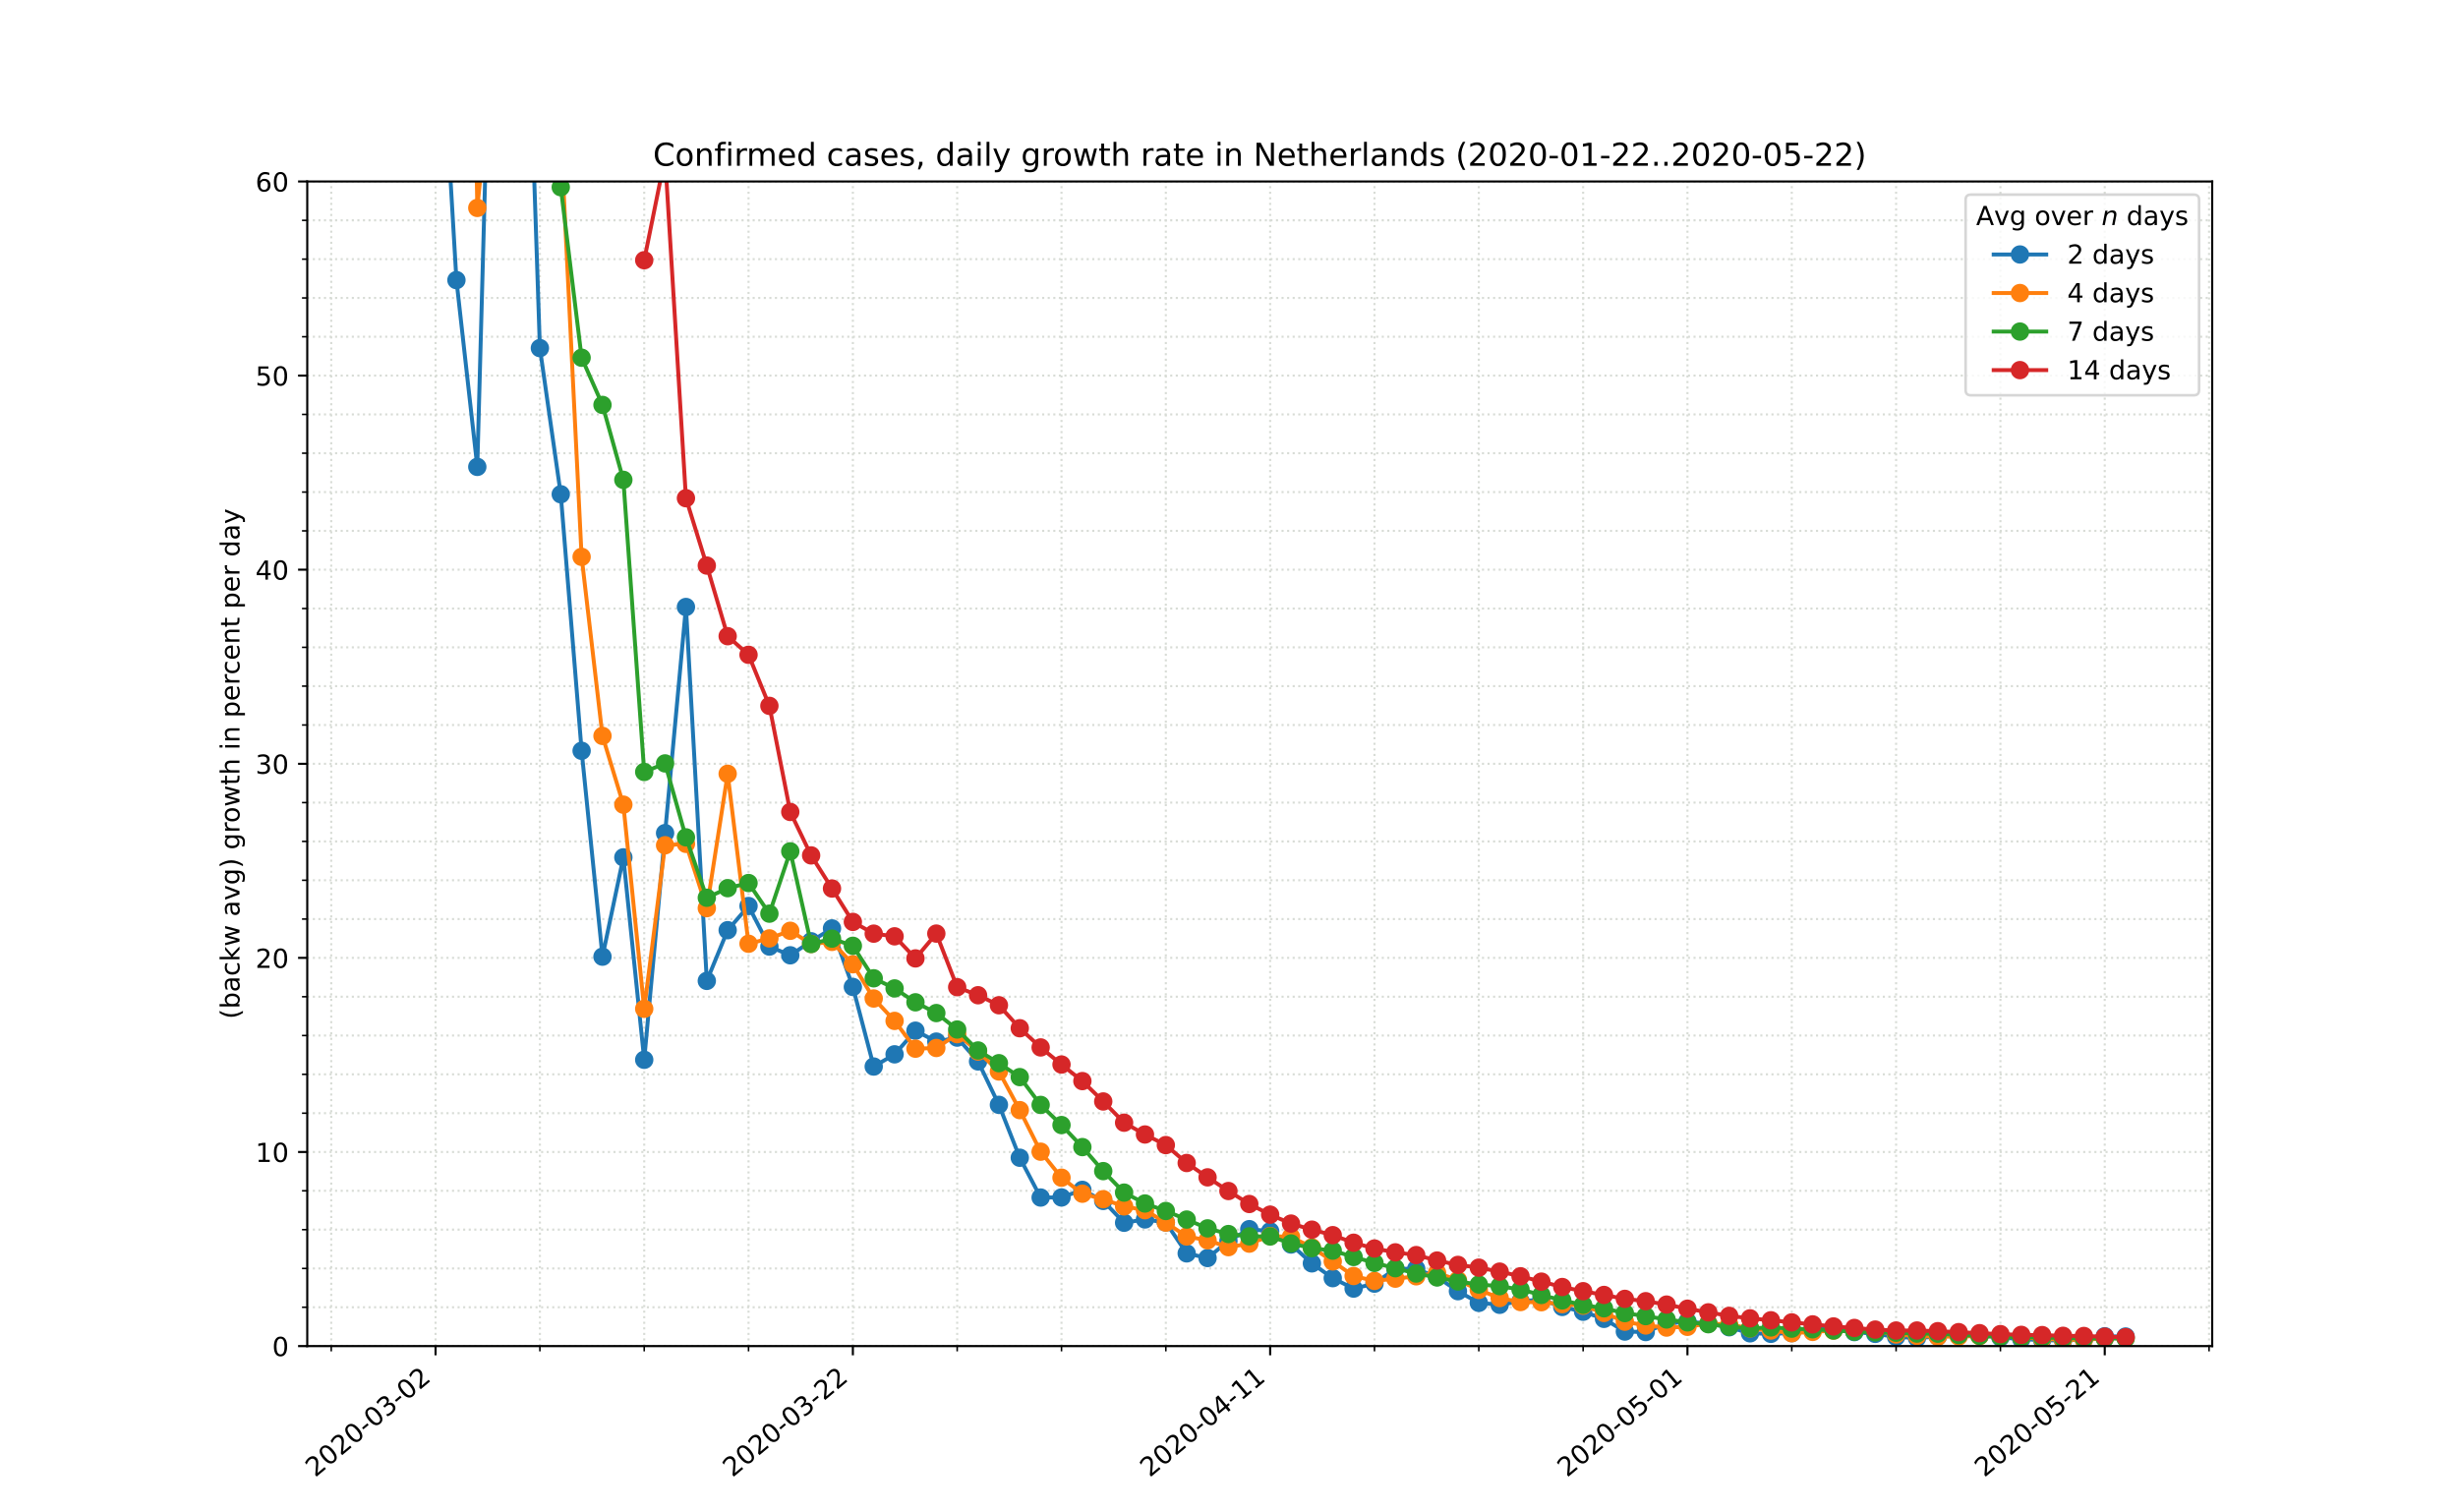 <?xml version="1.0" encoding="utf-8" standalone="no"?>
<!DOCTYPE svg PUBLIC "-//W3C//DTD SVG 1.1//EN"
  "http://www.w3.org/Graphics/SVG/1.1/DTD/svg11.dtd">
<!-- Created with matplotlib (https://matplotlib.org/) -->
<svg height="576pt" version="1.1" viewBox="0 0 936 576" width="936pt" xmlns="http://www.w3.org/2000/svg" xmlns:xlink="http://www.w3.org/1999/xlink">
 <defs>
  <style type="text/css">
*{stroke-linecap:butt;stroke-linejoin:round;}
  </style>
 </defs>
 <g id="figure_1">
  <g id="patch_1">
   <path d="M 0 576 
L 936 576 
L 936 0 
L 0 0 
z
" style="fill:#ffffff;"/>
  </g>
  <g id="axes_1">
   <g id="patch_2">
    <path d="M 117 512.64 
L 842.4 512.64 
L 842.4 69.12 
L 117 69.12 
z
" style="fill:#ffffff;"/>
   </g>
   <g id="matplotlib.axis_1">
    <g id="xtick_1">
     <g id="line2d_1">
      <path clip-path="url(#p13a10bee95)" d="M 165.863 512.64 
L 165.863 69.12 
" style="fill:none;stroke:#d8dcd6;stroke-dasharray:0.8,1.32;stroke-dashoffset:0;stroke-width:0.8;"/>
     </g>
     <g id="line2d_2">
      <defs>
       <path d="M 0 0 
L 0 3.5 
" id="m030029c88a" style="stroke:#000000;stroke-width:0.8;"/>
      </defs>
      <g>
       <use style="stroke:#000000;stroke-width:0.8;" x="165.863" xlink:href="#m030029c88a" y="512.64"/>
      </g>
     </g>
     <g id="text_1">
      <!-- 2020-03-02 -->
      <defs>
       <path d="M 19.188 8.297 
L 53.609 8.297 
L 53.609 0 
L 7.328 0 
L 7.328 8.297 
Q 12.938 14.109 22.625 23.891 
Q 32.328 33.688 34.812 36.531 
Q 39.547 41.844 41.422 45.531 
Q 43.312 49.219 43.312 52.781 
Q 43.312 58.594 39.234 62.25 
Q 35.156 65.922 28.609 65.922 
Q 23.969 65.922 18.812 64.312 
Q 13.672 62.703 7.812 59.422 
L 7.812 69.391 
Q 13.766 71.781 18.938 73 
Q 24.125 74.219 28.422 74.219 
Q 39.75 74.219 46.484 68.547 
Q 53.219 62.891 53.219 53.422 
Q 53.219 48.922 51.531 44.891 
Q 49.859 40.875 45.406 35.406 
Q 44.188 33.984 37.641 27.219 
Q 31.109 20.453 19.188 8.297 
z
" id="DejaVuSans-50"/>
       <path d="M 31.781 66.406 
Q 24.172 66.406 20.328 58.906 
Q 16.5 51.422 16.5 36.375 
Q 16.5 21.391 20.328 13.891 
Q 24.172 6.391 31.781 6.391 
Q 39.453 6.391 43.281 13.891 
Q 47.125 21.391 47.125 36.375 
Q 47.125 51.422 43.281 58.906 
Q 39.453 66.406 31.781 66.406 
z
M 31.781 74.219 
Q 44.047 74.219 50.516 64.516 
Q 56.984 54.828 56.984 36.375 
Q 56.984 17.969 50.516 8.266 
Q 44.047 -1.422 31.781 -1.422 
Q 19.531 -1.422 13.062 8.266 
Q 6.594 17.969 6.594 36.375 
Q 6.594 54.828 13.062 64.516 
Q 19.531 74.219 31.781 74.219 
z
" id="DejaVuSans-48"/>
       <path d="M 4.891 31.391 
L 31.203 31.391 
L 31.203 23.391 
L 4.891 23.391 
z
" id="DejaVuSans-45"/>
       <path d="M 40.578 39.312 
Q 47.656 37.797 51.625 33 
Q 55.609 28.219 55.609 21.188 
Q 55.609 10.406 48.188 4.484 
Q 40.766 -1.422 27.094 -1.422 
Q 22.516 -1.422 17.656 -0.516 
Q 12.797 0.391 7.625 2.203 
L 7.625 11.719 
Q 11.719 9.328 16.594 8.109 
Q 21.484 6.891 26.812 6.891 
Q 36.078 6.891 40.938 10.547 
Q 45.797 14.203 45.797 21.188 
Q 45.797 27.641 41.281 31.266 
Q 36.766 34.906 28.719 34.906 
L 20.219 34.906 
L 20.219 43.016 
L 29.109 43.016 
Q 36.375 43.016 40.234 45.922 
Q 44.094 48.828 44.094 54.297 
Q 44.094 59.906 40.109 62.906 
Q 36.141 65.922 28.719 65.922 
Q 24.656 65.922 20.016 65.031 
Q 15.375 64.156 9.812 62.312 
L 9.812 71.094 
Q 15.438 72.656 20.344 73.438 
Q 25.25 74.219 29.594 74.219 
Q 40.828 74.219 47.359 69.109 
Q 53.906 64.016 53.906 55.328 
Q 53.906 49.266 50.438 45.094 
Q 46.969 40.922 40.578 39.312 
z
" id="DejaVuSans-51"/>
      </defs>
      <g transform="translate(120.007 562.817)rotate(-40)scale(0.1 -0.1)">
       <use xlink:href="#DejaVuSans-50"/>
       <use x="63.623" xlink:href="#DejaVuSans-48"/>
       <use x="127.246" xlink:href="#DejaVuSans-50"/>
       <use x="190.869" xlink:href="#DejaVuSans-48"/>
       <use x="254.492" xlink:href="#DejaVuSans-45"/>
       <use x="290.576" xlink:href="#DejaVuSans-48"/>
       <use x="354.199" xlink:href="#DejaVuSans-51"/>
       <use x="417.822" xlink:href="#DejaVuSans-45"/>
       <use x="453.906" xlink:href="#DejaVuSans-48"/>
       <use x="517.529" xlink:href="#DejaVuSans-50"/>
      </g>
     </g>
    </g>
    <g id="xtick_2">
     <g id="line2d_3">
      <path clip-path="url(#p13a10bee95)" d="M 324.768 512.64 
L 324.768 69.12 
" style="fill:none;stroke:#d8dcd6;stroke-dasharray:0.8,1.32;stroke-dashoffset:0;stroke-width:0.8;"/>
     </g>
     <g id="line2d_4">
      <g>
       <use style="stroke:#000000;stroke-width:0.8;" x="324.768" xlink:href="#m030029c88a" y="512.64"/>
      </g>
     </g>
     <g id="text_2">
      <!-- 2020-03-22 -->
      <g transform="translate(278.912 562.817)rotate(-40)scale(0.1 -0.1)">
       <use xlink:href="#DejaVuSans-50"/>
       <use x="63.623" xlink:href="#DejaVuSans-48"/>
       <use x="127.246" xlink:href="#DejaVuSans-50"/>
       <use x="190.869" xlink:href="#DejaVuSans-48"/>
       <use x="254.492" xlink:href="#DejaVuSans-45"/>
       <use x="290.576" xlink:href="#DejaVuSans-48"/>
       <use x="354.199" xlink:href="#DejaVuSans-51"/>
       <use x="417.822" xlink:href="#DejaVuSans-45"/>
       <use x="453.906" xlink:href="#DejaVuSans-50"/>
       <use x="517.529" xlink:href="#DejaVuSans-50"/>
      </g>
     </g>
    </g>
    <g id="xtick_3">
     <g id="line2d_5">
      <path clip-path="url(#p13a10bee95)" d="M 483.673 512.64 
L 483.673 69.12 
" style="fill:none;stroke:#d8dcd6;stroke-dasharray:0.8,1.32;stroke-dashoffset:0;stroke-width:0.8;"/>
     </g>
     <g id="line2d_6">
      <g>
       <use style="stroke:#000000;stroke-width:0.8;" x="483.673" xlink:href="#m030029c88a" y="512.64"/>
      </g>
     </g>
     <g id="text_3">
      <!-- 2020-04-11 -->
      <defs>
       <path d="M 37.797 64.312 
L 12.891 25.391 
L 37.797 25.391 
z
M 35.203 72.906 
L 47.609 72.906 
L 47.609 25.391 
L 58.016 25.391 
L 58.016 17.188 
L 47.609 17.188 
L 47.609 0 
L 37.797 0 
L 37.797 17.188 
L 4.891 17.188 
L 4.891 26.703 
z
" id="DejaVuSans-52"/>
       <path d="M 12.406 8.297 
L 28.516 8.297 
L 28.516 63.922 
L 10.984 60.406 
L 10.984 69.391 
L 28.422 72.906 
L 38.281 72.906 
L 38.281 8.297 
L 54.391 8.297 
L 54.391 0 
L 12.406 0 
z
" id="DejaVuSans-49"/>
      </defs>
      <g transform="translate(437.817 562.817)rotate(-40)scale(0.1 -0.1)">
       <use xlink:href="#DejaVuSans-50"/>
       <use x="63.623" xlink:href="#DejaVuSans-48"/>
       <use x="127.246" xlink:href="#DejaVuSans-50"/>
       <use x="190.869" xlink:href="#DejaVuSans-48"/>
       <use x="254.492" xlink:href="#DejaVuSans-45"/>
       <use x="290.576" xlink:href="#DejaVuSans-48"/>
       <use x="354.199" xlink:href="#DejaVuSans-52"/>
       <use x="417.822" xlink:href="#DejaVuSans-45"/>
       <use x="453.906" xlink:href="#DejaVuSans-49"/>
       <use x="517.529" xlink:href="#DejaVuSans-49"/>
      </g>
     </g>
    </g>
    <g id="xtick_4">
     <g id="line2d_7">
      <path clip-path="url(#p13a10bee95)" d="M 642.577 512.64 
L 642.577 69.12 
" style="fill:none;stroke:#d8dcd6;stroke-dasharray:0.8,1.32;stroke-dashoffset:0;stroke-width:0.8;"/>
     </g>
     <g id="line2d_8">
      <g>
       <use style="stroke:#000000;stroke-width:0.8;" x="642.577" xlink:href="#m030029c88a" y="512.64"/>
      </g>
     </g>
     <g id="text_4">
      <!-- 2020-05-01 -->
      <defs>
       <path d="M 10.797 72.906 
L 49.516 72.906 
L 49.516 64.594 
L 19.828 64.594 
L 19.828 46.734 
Q 21.969 47.469 24.109 47.828 
Q 26.266 48.188 28.422 48.188 
Q 40.625 48.188 47.75 41.5 
Q 54.891 34.812 54.891 23.391 
Q 54.891 11.625 47.562 5.094 
Q 40.234 -1.422 26.906 -1.422 
Q 22.312 -1.422 17.547 -0.641 
Q 12.797 0.141 7.719 1.703 
L 7.719 11.625 
Q 12.109 9.234 16.797 8.062 
Q 21.484 6.891 26.703 6.891 
Q 35.156 6.891 40.078 11.328 
Q 45.016 15.766 45.016 23.391 
Q 45.016 31 40.078 35.438 
Q 35.156 39.891 26.703 39.891 
Q 22.75 39.891 18.812 39.016 
Q 14.891 38.141 10.797 36.281 
z
" id="DejaVuSans-53"/>
      </defs>
      <g transform="translate(596.721 562.817)rotate(-40)scale(0.1 -0.1)">
       <use xlink:href="#DejaVuSans-50"/>
       <use x="63.623" xlink:href="#DejaVuSans-48"/>
       <use x="127.246" xlink:href="#DejaVuSans-50"/>
       <use x="190.869" xlink:href="#DejaVuSans-48"/>
       <use x="254.492" xlink:href="#DejaVuSans-45"/>
       <use x="290.576" xlink:href="#DejaVuSans-48"/>
       <use x="354.199" xlink:href="#DejaVuSans-53"/>
       <use x="417.822" xlink:href="#DejaVuSans-45"/>
       <use x="453.906" xlink:href="#DejaVuSans-48"/>
       <use x="517.529" xlink:href="#DejaVuSans-49"/>
      </g>
     </g>
    </g>
    <g id="xtick_5">
     <g id="line2d_9">
      <path clip-path="url(#p13a10bee95)" d="M 801.482 512.64 
L 801.482 69.12 
" style="fill:none;stroke:#d8dcd6;stroke-dasharray:0.8,1.32;stroke-dashoffset:0;stroke-width:0.8;"/>
     </g>
     <g id="line2d_10">
      <g>
       <use style="stroke:#000000;stroke-width:0.8;" x="801.482" xlink:href="#m030029c88a" y="512.64"/>
      </g>
     </g>
     <g id="text_5">
      <!-- 2020-05-21 -->
      <g transform="translate(755.626 562.817)rotate(-40)scale(0.1 -0.1)">
       <use xlink:href="#DejaVuSans-50"/>
       <use x="63.623" xlink:href="#DejaVuSans-48"/>
       <use x="127.246" xlink:href="#DejaVuSans-50"/>
       <use x="190.869" xlink:href="#DejaVuSans-48"/>
       <use x="254.492" xlink:href="#DejaVuSans-45"/>
       <use x="290.576" xlink:href="#DejaVuSans-48"/>
       <use x="354.199" xlink:href="#DejaVuSans-53"/>
       <use x="417.822" xlink:href="#DejaVuSans-45"/>
       <use x="453.906" xlink:href="#DejaVuSans-50"/>
       <use x="517.529" xlink:href="#DejaVuSans-49"/>
      </g>
     </g>
    </g>
    <g id="xtick_6">
     <g id="line2d_11">
      <path clip-path="url(#p13a10bee95)" d="M 126.137 512.64 
L 126.137 69.12 
" style="fill:none;stroke:#d8dcd6;stroke-dasharray:0.8,1.32;stroke-dashoffset:0;stroke-width:0.8;"/>
     </g>
     <g id="line2d_12">
      <defs>
       <path d="M 0 0 
L 0 2 
" id="medf65907dc" style="stroke:#000000;stroke-width:0.6;"/>
      </defs>
      <g>
       <use style="stroke:#000000;stroke-width:0.6;" x="126.137" xlink:href="#medf65907dc" y="512.64"/>
      </g>
     </g>
    </g>
    <g id="xtick_7">
     <g id="line2d_13">
      <path clip-path="url(#p13a10bee95)" d="M 205.589 512.64 
L 205.589 69.12 
" style="fill:none;stroke:#d8dcd6;stroke-dasharray:0.8,1.32;stroke-dashoffset:0;stroke-width:0.8;"/>
     </g>
     <g id="line2d_14">
      <g>
       <use style="stroke:#000000;stroke-width:0.6;" x="205.589" xlink:href="#medf65907dc" y="512.64"/>
      </g>
     </g>
    </g>
    <g id="xtick_8">
     <g id="line2d_15">
      <path clip-path="url(#p13a10bee95)" d="M 245.316 512.64 
L 245.316 69.12 
" style="fill:none;stroke:#d8dcd6;stroke-dasharray:0.8,1.32;stroke-dashoffset:0;stroke-width:0.8;"/>
     </g>
     <g id="line2d_16">
      <g>
       <use style="stroke:#000000;stroke-width:0.6;" x="245.316" xlink:href="#medf65907dc" y="512.64"/>
      </g>
     </g>
    </g>
    <g id="xtick_9">
     <g id="line2d_17">
      <path clip-path="url(#p13a10bee95)" d="M 285.042 512.64 
L 285.042 69.12 
" style="fill:none;stroke:#d8dcd6;stroke-dasharray:0.8,1.32;stroke-dashoffset:0;stroke-width:0.8;"/>
     </g>
     <g id="line2d_18">
      <g>
       <use style="stroke:#000000;stroke-width:0.6;" x="285.042" xlink:href="#medf65907dc" y="512.64"/>
      </g>
     </g>
    </g>
    <g id="xtick_10">
     <g id="line2d_19">
      <path clip-path="url(#p13a10bee95)" d="M 364.494 512.64 
L 364.494 69.12 
" style="fill:none;stroke:#d8dcd6;stroke-dasharray:0.8,1.32;stroke-dashoffset:0;stroke-width:0.8;"/>
     </g>
     <g id="line2d_20">
      <g>
       <use style="stroke:#000000;stroke-width:0.6;" x="364.494" xlink:href="#medf65907dc" y="512.64"/>
      </g>
     </g>
    </g>
    <g id="xtick_11">
     <g id="line2d_21">
      <path clip-path="url(#p13a10bee95)" d="M 404.22 512.64 
L 404.22 69.12 
" style="fill:none;stroke:#d8dcd6;stroke-dasharray:0.8,1.32;stroke-dashoffset:0;stroke-width:0.8;"/>
     </g>
     <g id="line2d_22">
      <g>
       <use style="stroke:#000000;stroke-width:0.6;" x="404.22" xlink:href="#medf65907dc" y="512.64"/>
      </g>
     </g>
    </g>
    <g id="xtick_12">
     <g id="line2d_23">
      <path clip-path="url(#p13a10bee95)" d="M 443.946 512.64 
L 443.946 69.12 
" style="fill:none;stroke:#d8dcd6;stroke-dasharray:0.8,1.32;stroke-dashoffset:0;stroke-width:0.8;"/>
     </g>
     <g id="line2d_24">
      <g>
       <use style="stroke:#000000;stroke-width:0.6;" x="443.946" xlink:href="#medf65907dc" y="512.64"/>
      </g>
     </g>
    </g>
    <g id="xtick_13">
     <g id="line2d_25">
      <path clip-path="url(#p13a10bee95)" d="M 523.399 512.64 
L 523.399 69.12 
" style="fill:none;stroke:#d8dcd6;stroke-dasharray:0.8,1.32;stroke-dashoffset:0;stroke-width:0.8;"/>
     </g>
     <g id="line2d_26">
      <g>
       <use style="stroke:#000000;stroke-width:0.6;" x="523.399" xlink:href="#medf65907dc" y="512.64"/>
      </g>
     </g>
    </g>
    <g id="xtick_14">
     <g id="line2d_27">
      <path clip-path="url(#p13a10bee95)" d="M 563.125 512.64 
L 563.125 69.12 
" style="fill:none;stroke:#d8dcd6;stroke-dasharray:0.8,1.32;stroke-dashoffset:0;stroke-width:0.8;"/>
     </g>
     <g id="line2d_28">
      <g>
       <use style="stroke:#000000;stroke-width:0.6;" x="563.125" xlink:href="#medf65907dc" y="512.64"/>
      </g>
     </g>
    </g>
    <g id="xtick_15">
     <g id="line2d_29">
      <path clip-path="url(#p13a10bee95)" d="M 602.851 512.64 
L 602.851 69.12 
" style="fill:none;stroke:#d8dcd6;stroke-dasharray:0.8,1.32;stroke-dashoffset:0;stroke-width:0.8;"/>
     </g>
     <g id="line2d_30">
      <g>
       <use style="stroke:#000000;stroke-width:0.6;" x="602.851" xlink:href="#medf65907dc" y="512.64"/>
      </g>
     </g>
    </g>
    <g id="xtick_16">
     <g id="line2d_31">
      <path clip-path="url(#p13a10bee95)" d="M 682.304 512.64 
L 682.304 69.12 
" style="fill:none;stroke:#d8dcd6;stroke-dasharray:0.8,1.32;stroke-dashoffset:0;stroke-width:0.8;"/>
     </g>
     <g id="line2d_32">
      <g>
       <use style="stroke:#000000;stroke-width:0.6;" x="682.304" xlink:href="#medf65907dc" y="512.64"/>
      </g>
     </g>
    </g>
    <g id="xtick_17">
     <g id="line2d_33">
      <path clip-path="url(#p13a10bee95)" d="M 722.03 512.64 
L 722.03 69.12 
" style="fill:none;stroke:#d8dcd6;stroke-dasharray:0.8,1.32;stroke-dashoffset:0;stroke-width:0.8;"/>
     </g>
     <g id="line2d_34">
      <g>
       <use style="stroke:#000000;stroke-width:0.6;" x="722.03" xlink:href="#medf65907dc" y="512.64"/>
      </g>
     </g>
    </g>
    <g id="xtick_18">
     <g id="line2d_35">
      <path clip-path="url(#p13a10bee95)" d="M 761.756 512.64 
L 761.756 69.12 
" style="fill:none;stroke:#d8dcd6;stroke-dasharray:0.8,1.32;stroke-dashoffset:0;stroke-width:0.8;"/>
     </g>
     <g id="line2d_36">
      <g>
       <use style="stroke:#000000;stroke-width:0.6;" x="761.756" xlink:href="#medf65907dc" y="512.64"/>
      </g>
     </g>
    </g>
    <g id="xtick_19">
     <g id="line2d_37">
      <path clip-path="url(#p13a10bee95)" d="M 841.208 512.64 
L 841.208 69.12 
" style="fill:none;stroke:#d8dcd6;stroke-dasharray:0.8,1.32;stroke-dashoffset:0;stroke-width:0.8;"/>
     </g>
     <g id="line2d_38">
      <g>
       <use style="stroke:#000000;stroke-width:0.6;" x="841.208" xlink:href="#medf65907dc" y="512.64"/>
      </g>
     </g>
    </g>
   </g>
   <g id="matplotlib.axis_2">
    <g id="ytick_1">
     <g id="line2d_39">
      <path clip-path="url(#p13a10bee95)" d="M 117 512.64 
L 842.4 512.64 
" style="fill:none;stroke:#d8dcd6;stroke-dasharray:0.8,1.32;stroke-dashoffset:0;stroke-width:0.8;"/>
     </g>
     <g id="line2d_40">
      <defs>
       <path d="M 0 0 
L -3.5 0 
" id="m581bd33963" style="stroke:#000000;stroke-width:0.8;"/>
      </defs>
      <g>
       <use style="stroke:#000000;stroke-width:0.8;" x="117" xlink:href="#m581bd33963" y="512.64"/>
      </g>
     </g>
     <g id="text_6">
      <!-- 0 -->
      <g transform="translate(103.638 516.439)scale(0.1 -0.1)">
       <use xlink:href="#DejaVuSans-48"/>
      </g>
     </g>
    </g>
    <g id="ytick_2">
     <g id="line2d_41">
      <path clip-path="url(#p13a10bee95)" d="M 117 438.72 
L 842.4 438.72 
" style="fill:none;stroke:#d8dcd6;stroke-dasharray:0.8,1.32;stroke-dashoffset:0;stroke-width:0.8;"/>
     </g>
     <g id="line2d_42">
      <g>
       <use style="stroke:#000000;stroke-width:0.8;" x="117" xlink:href="#m581bd33963" y="438.72"/>
      </g>
     </g>
     <g id="text_7">
      <!-- 10 -->
      <g transform="translate(97.275 442.519)scale(0.1 -0.1)">
       <use xlink:href="#DejaVuSans-49"/>
       <use x="63.623" xlink:href="#DejaVuSans-48"/>
      </g>
     </g>
    </g>
    <g id="ytick_3">
     <g id="line2d_43">
      <path clip-path="url(#p13a10bee95)" d="M 117 364.8 
L 842.4 364.8 
" style="fill:none;stroke:#d8dcd6;stroke-dasharray:0.8,1.32;stroke-dashoffset:0;stroke-width:0.8;"/>
     </g>
     <g id="line2d_44">
      <g>
       <use style="stroke:#000000;stroke-width:0.8;" x="117" xlink:href="#m581bd33963" y="364.8"/>
      </g>
     </g>
     <g id="text_8">
      <!-- 20 -->
      <g transform="translate(97.275 368.599)scale(0.1 -0.1)">
       <use xlink:href="#DejaVuSans-50"/>
       <use x="63.623" xlink:href="#DejaVuSans-48"/>
      </g>
     </g>
    </g>
    <g id="ytick_4">
     <g id="line2d_45">
      <path clip-path="url(#p13a10bee95)" d="M 117 290.88 
L 842.4 290.88 
" style="fill:none;stroke:#d8dcd6;stroke-dasharray:0.8,1.32;stroke-dashoffset:0;stroke-width:0.8;"/>
     </g>
     <g id="line2d_46">
      <g>
       <use style="stroke:#000000;stroke-width:0.8;" x="117" xlink:href="#m581bd33963" y="290.88"/>
      </g>
     </g>
     <g id="text_9">
      <!-- 30 -->
      <g transform="translate(97.275 294.679)scale(0.1 -0.1)">
       <use xlink:href="#DejaVuSans-51"/>
       <use x="63.623" xlink:href="#DejaVuSans-48"/>
      </g>
     </g>
    </g>
    <g id="ytick_5">
     <g id="line2d_47">
      <path clip-path="url(#p13a10bee95)" d="M 117 216.96 
L 842.4 216.96 
" style="fill:none;stroke:#d8dcd6;stroke-dasharray:0.8,1.32;stroke-dashoffset:0;stroke-width:0.8;"/>
     </g>
     <g id="line2d_48">
      <g>
       <use style="stroke:#000000;stroke-width:0.8;" x="117" xlink:href="#m581bd33963" y="216.96"/>
      </g>
     </g>
     <g id="text_10">
      <!-- 40 -->
      <g transform="translate(97.275 220.759)scale(0.1 -0.1)">
       <use xlink:href="#DejaVuSans-52"/>
       <use x="63.623" xlink:href="#DejaVuSans-48"/>
      </g>
     </g>
    </g>
    <g id="ytick_6">
     <g id="line2d_49">
      <path clip-path="url(#p13a10bee95)" d="M 117 143.04 
L 842.4 143.04 
" style="fill:none;stroke:#d8dcd6;stroke-dasharray:0.8,1.32;stroke-dashoffset:0;stroke-width:0.8;"/>
     </g>
     <g id="line2d_50">
      <g>
       <use style="stroke:#000000;stroke-width:0.8;" x="117" xlink:href="#m581bd33963" y="143.04"/>
      </g>
     </g>
     <g id="text_11">
      <!-- 50 -->
      <g transform="translate(97.275 146.839)scale(0.1 -0.1)">
       <use xlink:href="#DejaVuSans-53"/>
       <use x="63.623" xlink:href="#DejaVuSans-48"/>
      </g>
     </g>
    </g>
    <g id="ytick_7">
     <g id="line2d_51">
      <path clip-path="url(#p13a10bee95)" d="M 117 69.12 
L 842.4 69.12 
" style="fill:none;stroke:#d8dcd6;stroke-dasharray:0.8,1.32;stroke-dashoffset:0;stroke-width:0.8;"/>
     </g>
     <g id="line2d_52">
      <g>
       <use style="stroke:#000000;stroke-width:0.8;" x="117" xlink:href="#m581bd33963" y="69.12"/>
      </g>
     </g>
     <g id="text_12">
      <!-- 60 -->
      <defs>
       <path d="M 33.016 40.375 
Q 26.375 40.375 22.484 35.828 
Q 18.609 31.297 18.609 23.391 
Q 18.609 15.531 22.484 10.953 
Q 26.375 6.391 33.016 6.391 
Q 39.656 6.391 43.531 10.953 
Q 47.406 15.531 47.406 23.391 
Q 47.406 31.297 43.531 35.828 
Q 39.656 40.375 33.016 40.375 
z
M 52.594 71.297 
L 52.594 62.312 
Q 48.875 64.062 45.094 64.984 
Q 41.312 65.922 37.594 65.922 
Q 27.828 65.922 22.672 59.328 
Q 17.531 52.734 16.797 39.406 
Q 19.672 43.656 24.016 45.922 
Q 28.375 48.188 33.594 48.188 
Q 44.578 48.188 50.953 41.516 
Q 57.328 34.859 57.328 23.391 
Q 57.328 12.156 50.688 5.359 
Q 44.047 -1.422 33.016 -1.422 
Q 20.359 -1.422 13.672 8.266 
Q 6.984 17.969 6.984 36.375 
Q 6.984 53.656 15.188 63.938 
Q 23.391 74.219 37.203 74.219 
Q 40.922 74.219 44.703 73.484 
Q 48.484 72.75 52.594 71.297 
z
" id="DejaVuSans-54"/>
      </defs>
      <g transform="translate(97.275 72.919)scale(0.1 -0.1)">
       <use xlink:href="#DejaVuSans-54"/>
       <use x="63.623" xlink:href="#DejaVuSans-48"/>
      </g>
     </g>
    </g>
    <g id="ytick_8">
     <g id="line2d_53">
      <path clip-path="url(#p13a10bee95)" d="M 117 497.856 
L 842.4 497.856 
" style="fill:none;stroke:#d8dcd6;stroke-dasharray:0.8,1.32;stroke-dashoffset:0;stroke-width:0.8;"/>
     </g>
     <g id="line2d_54">
      <defs>
       <path d="M 0 0 
L -2 0 
" id="m71119b9687" style="stroke:#000000;stroke-width:0.6;"/>
      </defs>
      <g>
       <use style="stroke:#000000;stroke-width:0.6;" x="117" xlink:href="#m71119b9687" y="497.856"/>
      </g>
     </g>
    </g>
    <g id="ytick_9">
     <g id="line2d_55">
      <path clip-path="url(#p13a10bee95)" d="M 117 483.072 
L 842.4 483.072 
" style="fill:none;stroke:#d8dcd6;stroke-dasharray:0.8,1.32;stroke-dashoffset:0;stroke-width:0.8;"/>
     </g>
     <g id="line2d_56">
      <g>
       <use style="stroke:#000000;stroke-width:0.6;" x="117" xlink:href="#m71119b9687" y="483.072"/>
      </g>
     </g>
    </g>
    <g id="ytick_10">
     <g id="line2d_57">
      <path clip-path="url(#p13a10bee95)" d="M 117 468.288 
L 842.4 468.288 
" style="fill:none;stroke:#d8dcd6;stroke-dasharray:0.8,1.32;stroke-dashoffset:0;stroke-width:0.8;"/>
     </g>
     <g id="line2d_58">
      <g>
       <use style="stroke:#000000;stroke-width:0.6;" x="117" xlink:href="#m71119b9687" y="468.288"/>
      </g>
     </g>
    </g>
    <g id="ytick_11">
     <g id="line2d_59">
      <path clip-path="url(#p13a10bee95)" d="M 117 453.504 
L 842.4 453.504 
" style="fill:none;stroke:#d8dcd6;stroke-dasharray:0.8,1.32;stroke-dashoffset:0;stroke-width:0.8;"/>
     </g>
     <g id="line2d_60">
      <g>
       <use style="stroke:#000000;stroke-width:0.6;" x="117" xlink:href="#m71119b9687" y="453.504"/>
      </g>
     </g>
    </g>
    <g id="ytick_12">
     <g id="line2d_61">
      <path clip-path="url(#p13a10bee95)" d="M 117 423.936 
L 842.4 423.936 
" style="fill:none;stroke:#d8dcd6;stroke-dasharray:0.8,1.32;stroke-dashoffset:0;stroke-width:0.8;"/>
     </g>
     <g id="line2d_62">
      <g>
       <use style="stroke:#000000;stroke-width:0.6;" x="117" xlink:href="#m71119b9687" y="423.936"/>
      </g>
     </g>
    </g>
    <g id="ytick_13">
     <g id="line2d_63">
      <path clip-path="url(#p13a10bee95)" d="M 117 409.152 
L 842.4 409.152 
" style="fill:none;stroke:#d8dcd6;stroke-dasharray:0.8,1.32;stroke-dashoffset:0;stroke-width:0.8;"/>
     </g>
     <g id="line2d_64">
      <g>
       <use style="stroke:#000000;stroke-width:0.6;" x="117" xlink:href="#m71119b9687" y="409.152"/>
      </g>
     </g>
    </g>
    <g id="ytick_14">
     <g id="line2d_65">
      <path clip-path="url(#p13a10bee95)" d="M 117 394.368 
L 842.4 394.368 
" style="fill:none;stroke:#d8dcd6;stroke-dasharray:0.8,1.32;stroke-dashoffset:0;stroke-width:0.8;"/>
     </g>
     <g id="line2d_66">
      <g>
       <use style="stroke:#000000;stroke-width:0.6;" x="117" xlink:href="#m71119b9687" y="394.368"/>
      </g>
     </g>
    </g>
    <g id="ytick_15">
     <g id="line2d_67">
      <path clip-path="url(#p13a10bee95)" d="M 117 379.584 
L 842.4 379.584 
" style="fill:none;stroke:#d8dcd6;stroke-dasharray:0.8,1.32;stroke-dashoffset:0;stroke-width:0.8;"/>
     </g>
     <g id="line2d_68">
      <g>
       <use style="stroke:#000000;stroke-width:0.6;" x="117" xlink:href="#m71119b9687" y="379.584"/>
      </g>
     </g>
    </g>
    <g id="ytick_16">
     <g id="line2d_69">
      <path clip-path="url(#p13a10bee95)" d="M 117 350.016 
L 842.4 350.016 
" style="fill:none;stroke:#d8dcd6;stroke-dasharray:0.8,1.32;stroke-dashoffset:0;stroke-width:0.8;"/>
     </g>
     <g id="line2d_70">
      <g>
       <use style="stroke:#000000;stroke-width:0.6;" x="117" xlink:href="#m71119b9687" y="350.016"/>
      </g>
     </g>
    </g>
    <g id="ytick_17">
     <g id="line2d_71">
      <path clip-path="url(#p13a10bee95)" d="M 117 335.232 
L 842.4 335.232 
" style="fill:none;stroke:#d8dcd6;stroke-dasharray:0.8,1.32;stroke-dashoffset:0;stroke-width:0.8;"/>
     </g>
     <g id="line2d_72">
      <g>
       <use style="stroke:#000000;stroke-width:0.6;" x="117" xlink:href="#m71119b9687" y="335.232"/>
      </g>
     </g>
    </g>
    <g id="ytick_18">
     <g id="line2d_73">
      <path clip-path="url(#p13a10bee95)" d="M 117 320.448 
L 842.4 320.448 
" style="fill:none;stroke:#d8dcd6;stroke-dasharray:0.8,1.32;stroke-dashoffset:0;stroke-width:0.8;"/>
     </g>
     <g id="line2d_74">
      <g>
       <use style="stroke:#000000;stroke-width:0.6;" x="117" xlink:href="#m71119b9687" y="320.448"/>
      </g>
     </g>
    </g>
    <g id="ytick_19">
     <g id="line2d_75">
      <path clip-path="url(#p13a10bee95)" d="M 117 305.664 
L 842.4 305.664 
" style="fill:none;stroke:#d8dcd6;stroke-dasharray:0.8,1.32;stroke-dashoffset:0;stroke-width:0.8;"/>
     </g>
     <g id="line2d_76">
      <g>
       <use style="stroke:#000000;stroke-width:0.6;" x="117" xlink:href="#m71119b9687" y="305.664"/>
      </g>
     </g>
    </g>
    <g id="ytick_20">
     <g id="line2d_77">
      <path clip-path="url(#p13a10bee95)" d="M 117 276.096 
L 842.4 276.096 
" style="fill:none;stroke:#d8dcd6;stroke-dasharray:0.8,1.32;stroke-dashoffset:0;stroke-width:0.8;"/>
     </g>
     <g id="line2d_78">
      <g>
       <use style="stroke:#000000;stroke-width:0.6;" x="117" xlink:href="#m71119b9687" y="276.096"/>
      </g>
     </g>
    </g>
    <g id="ytick_21">
     <g id="line2d_79">
      <path clip-path="url(#p13a10bee95)" d="M 117 261.312 
L 842.4 261.312 
" style="fill:none;stroke:#d8dcd6;stroke-dasharray:0.8,1.32;stroke-dashoffset:0;stroke-width:0.8;"/>
     </g>
     <g id="line2d_80">
      <g>
       <use style="stroke:#000000;stroke-width:0.6;" x="117" xlink:href="#m71119b9687" y="261.312"/>
      </g>
     </g>
    </g>
    <g id="ytick_22">
     <g id="line2d_81">
      <path clip-path="url(#p13a10bee95)" d="M 117 246.528 
L 842.4 246.528 
" style="fill:none;stroke:#d8dcd6;stroke-dasharray:0.8,1.32;stroke-dashoffset:0;stroke-width:0.8;"/>
     </g>
     <g id="line2d_82">
      <g>
       <use style="stroke:#000000;stroke-width:0.6;" x="117" xlink:href="#m71119b9687" y="246.528"/>
      </g>
     </g>
    </g>
    <g id="ytick_23">
     <g id="line2d_83">
      <path clip-path="url(#p13a10bee95)" d="M 117 231.744 
L 842.4 231.744 
" style="fill:none;stroke:#d8dcd6;stroke-dasharray:0.8,1.32;stroke-dashoffset:0;stroke-width:0.8;"/>
     </g>
     <g id="line2d_84">
      <g>
       <use style="stroke:#000000;stroke-width:0.6;" x="117" xlink:href="#m71119b9687" y="231.744"/>
      </g>
     </g>
    </g>
    <g id="ytick_24">
     <g id="line2d_85">
      <path clip-path="url(#p13a10bee95)" d="M 117 202.176 
L 842.4 202.176 
" style="fill:none;stroke:#d8dcd6;stroke-dasharray:0.8,1.32;stroke-dashoffset:0;stroke-width:0.8;"/>
     </g>
     <g id="line2d_86">
      <g>
       <use style="stroke:#000000;stroke-width:0.6;" x="117" xlink:href="#m71119b9687" y="202.176"/>
      </g>
     </g>
    </g>
    <g id="ytick_25">
     <g id="line2d_87">
      <path clip-path="url(#p13a10bee95)" d="M 117 187.392 
L 842.4 187.392 
" style="fill:none;stroke:#d8dcd6;stroke-dasharray:0.8,1.32;stroke-dashoffset:0;stroke-width:0.8;"/>
     </g>
     <g id="line2d_88">
      <g>
       <use style="stroke:#000000;stroke-width:0.6;" x="117" xlink:href="#m71119b9687" y="187.392"/>
      </g>
     </g>
    </g>
    <g id="ytick_26">
     <g id="line2d_89">
      <path clip-path="url(#p13a10bee95)" d="M 117 172.608 
L 842.4 172.608 
" style="fill:none;stroke:#d8dcd6;stroke-dasharray:0.8,1.32;stroke-dashoffset:0;stroke-width:0.8;"/>
     </g>
     <g id="line2d_90">
      <g>
       <use style="stroke:#000000;stroke-width:0.6;" x="117" xlink:href="#m71119b9687" y="172.608"/>
      </g>
     </g>
    </g>
    <g id="ytick_27">
     <g id="line2d_91">
      <path clip-path="url(#p13a10bee95)" d="M 117 157.824 
L 842.4 157.824 
" style="fill:none;stroke:#d8dcd6;stroke-dasharray:0.8,1.32;stroke-dashoffset:0;stroke-width:0.8;"/>
     </g>
     <g id="line2d_92">
      <g>
       <use style="stroke:#000000;stroke-width:0.6;" x="117" xlink:href="#m71119b9687" y="157.824"/>
      </g>
     </g>
    </g>
    <g id="ytick_28">
     <g id="line2d_93">
      <path clip-path="url(#p13a10bee95)" d="M 117 128.256 
L 842.4 128.256 
" style="fill:none;stroke:#d8dcd6;stroke-dasharray:0.8,1.32;stroke-dashoffset:0;stroke-width:0.8;"/>
     </g>
     <g id="line2d_94">
      <g>
       <use style="stroke:#000000;stroke-width:0.6;" x="117" xlink:href="#m71119b9687" y="128.256"/>
      </g>
     </g>
    </g>
    <g id="ytick_29">
     <g id="line2d_95">
      <path clip-path="url(#p13a10bee95)" d="M 117 113.472 
L 842.4 113.472 
" style="fill:none;stroke:#d8dcd6;stroke-dasharray:0.8,1.32;stroke-dashoffset:0;stroke-width:0.8;"/>
     </g>
     <g id="line2d_96">
      <g>
       <use style="stroke:#000000;stroke-width:0.6;" x="117" xlink:href="#m71119b9687" y="113.472"/>
      </g>
     </g>
    </g>
    <g id="ytick_30">
     <g id="line2d_97">
      <path clip-path="url(#p13a10bee95)" d="M 117 98.688 
L 842.4 98.688 
" style="fill:none;stroke:#d8dcd6;stroke-dasharray:0.8,1.32;stroke-dashoffset:0;stroke-width:0.8;"/>
     </g>
     <g id="line2d_98">
      <g>
       <use style="stroke:#000000;stroke-width:0.6;" x="117" xlink:href="#m71119b9687" y="98.688"/>
      </g>
     </g>
    </g>
    <g id="ytick_31">
     <g id="line2d_99">
      <path clip-path="url(#p13a10bee95)" d="M 117 83.904 
L 842.4 83.904 
" style="fill:none;stroke:#d8dcd6;stroke-dasharray:0.8,1.32;stroke-dashoffset:0;stroke-width:0.8;"/>
     </g>
     <g id="line2d_100">
      <g>
       <use style="stroke:#000000;stroke-width:0.6;" x="117" xlink:href="#m71119b9687" y="83.904"/>
      </g>
     </g>
    </g>
    <g id="text_13">
     <!-- (backw avg) growth in percent per day -->
     <defs>
      <path d="M 31 75.875 
Q 24.469 64.656 21.281 53.656 
Q 18.109 42.672 18.109 31.391 
Q 18.109 20.125 21.312 9.062 
Q 24.516 -2 31 -13.188 
L 23.188 -13.188 
Q 15.875 -1.703 12.234 9.375 
Q 8.594 20.453 8.594 31.391 
Q 8.594 42.281 12.203 53.312 
Q 15.828 64.359 23.188 75.875 
z
" id="DejaVuSans-40"/>
      <path d="M 48.688 27.297 
Q 48.688 37.203 44.609 42.844 
Q 40.531 48.484 33.406 48.484 
Q 26.266 48.484 22.188 42.844 
Q 18.109 37.203 18.109 27.297 
Q 18.109 17.391 22.188 11.75 
Q 26.266 6.109 33.406 6.109 
Q 40.531 6.109 44.609 11.75 
Q 48.688 17.391 48.688 27.297 
z
M 18.109 46.391 
Q 20.953 51.266 25.266 53.625 
Q 29.594 56 35.594 56 
Q 45.562 56 51.781 48.094 
Q 58.016 40.188 58.016 27.297 
Q 58.016 14.406 51.781 6.484 
Q 45.562 -1.422 35.594 -1.422 
Q 29.594 -1.422 25.266 0.953 
Q 20.953 3.328 18.109 8.203 
L 18.109 0 
L 9.078 0 
L 9.078 75.984 
L 18.109 75.984 
z
" id="DejaVuSans-98"/>
      <path d="M 34.281 27.484 
Q 23.391 27.484 19.188 25 
Q 14.984 22.516 14.984 16.5 
Q 14.984 11.719 18.141 8.906 
Q 21.297 6.109 26.703 6.109 
Q 34.188 6.109 38.703 11.406 
Q 43.219 16.703 43.219 25.484 
L 43.219 27.484 
z
M 52.203 31.203 
L 52.203 0 
L 43.219 0 
L 43.219 8.297 
Q 40.141 3.328 35.547 0.953 
Q 30.953 -1.422 24.312 -1.422 
Q 15.922 -1.422 10.953 3.297 
Q 6 8.016 6 15.922 
Q 6 25.141 12.172 29.828 
Q 18.359 34.516 30.609 34.516 
L 43.219 34.516 
L 43.219 35.406 
Q 43.219 41.609 39.141 45 
Q 35.062 48.391 27.688 48.391 
Q 23 48.391 18.547 47.266 
Q 14.109 46.141 10.016 43.891 
L 10.016 52.203 
Q 14.938 54.109 19.578 55.047 
Q 24.219 56 28.609 56 
Q 40.484 56 46.344 49.844 
Q 52.203 43.703 52.203 31.203 
z
" id="DejaVuSans-97"/>
      <path d="M 48.781 52.594 
L 48.781 44.188 
Q 44.969 46.297 41.141 47.344 
Q 37.312 48.391 33.406 48.391 
Q 24.656 48.391 19.812 42.844 
Q 14.984 37.312 14.984 27.297 
Q 14.984 17.281 19.812 11.734 
Q 24.656 6.203 33.406 6.203 
Q 37.312 6.203 41.141 7.25 
Q 44.969 8.297 48.781 10.406 
L 48.781 2.094 
Q 45.016 0.344 40.984 -0.531 
Q 36.969 -1.422 32.422 -1.422 
Q 20.062 -1.422 12.781 6.344 
Q 5.516 14.109 5.516 27.297 
Q 5.516 40.672 12.859 48.328 
Q 20.219 56 33.016 56 
Q 37.156 56 41.109 55.141 
Q 45.062 54.297 48.781 52.594 
z
" id="DejaVuSans-99"/>
      <path d="M 9.078 75.984 
L 18.109 75.984 
L 18.109 31.109 
L 44.922 54.688 
L 56.391 54.688 
L 27.391 29.109 
L 57.625 0 
L 45.906 0 
L 18.109 26.703 
L 18.109 0 
L 9.078 0 
z
" id="DejaVuSans-107"/>
      <path d="M 4.203 54.688 
L 13.188 54.688 
L 24.422 12.016 
L 35.594 54.688 
L 46.188 54.688 
L 57.422 12.016 
L 68.609 54.688 
L 77.594 54.688 
L 63.281 0 
L 52.688 0 
L 40.922 44.828 
L 29.109 0 
L 18.5 0 
z
" id="DejaVuSans-119"/>
      <path id="DejaVuSans-32"/>
      <path d="M 2.984 54.688 
L 12.5 54.688 
L 29.594 8.797 
L 46.688 54.688 
L 56.203 54.688 
L 35.688 0 
L 23.484 0 
z
" id="DejaVuSans-118"/>
      <path d="M 45.406 27.984 
Q 45.406 37.75 41.375 43.109 
Q 37.359 48.484 30.078 48.484 
Q 22.859 48.484 18.828 43.109 
Q 14.797 37.75 14.797 27.984 
Q 14.797 18.266 18.828 12.891 
Q 22.859 7.516 30.078 7.516 
Q 37.359 7.516 41.375 12.891 
Q 45.406 18.266 45.406 27.984 
z
M 54.391 6.781 
Q 54.391 -7.172 48.188 -13.984 
Q 42 -20.797 29.203 -20.797 
Q 24.469 -20.797 20.266 -20.094 
Q 16.062 -19.391 12.109 -17.922 
L 12.109 -9.188 
Q 16.062 -11.328 19.922 -12.344 
Q 23.781 -13.375 27.781 -13.375 
Q 36.625 -13.375 41.016 -8.766 
Q 45.406 -4.156 45.406 5.172 
L 45.406 9.625 
Q 42.625 4.781 38.281 2.391 
Q 33.938 0 27.875 0 
Q 17.828 0 11.672 7.656 
Q 5.516 15.328 5.516 27.984 
Q 5.516 40.672 11.672 48.328 
Q 17.828 56 27.875 56 
Q 33.938 56 38.281 53.609 
Q 42.625 51.219 45.406 46.391 
L 45.406 54.688 
L 54.391 54.688 
z
" id="DejaVuSans-103"/>
      <path d="M 8.016 75.875 
L 15.828 75.875 
Q 23.141 64.359 26.781 53.312 
Q 30.422 42.281 30.422 31.391 
Q 30.422 20.453 26.781 9.375 
Q 23.141 -1.703 15.828 -13.188 
L 8.016 -13.188 
Q 14.5 -2 17.703 9.062 
Q 20.906 20.125 20.906 31.391 
Q 20.906 42.672 17.703 53.656 
Q 14.5 64.656 8.016 75.875 
z
" id="DejaVuSans-41"/>
      <path d="M 41.109 46.297 
Q 39.594 47.172 37.812 47.578 
Q 36.031 48 33.891 48 
Q 26.266 48 22.188 43.047 
Q 18.109 38.094 18.109 28.812 
L 18.109 0 
L 9.078 0 
L 9.078 54.688 
L 18.109 54.688 
L 18.109 46.188 
Q 20.953 51.172 25.484 53.578 
Q 30.031 56 36.531 56 
Q 37.453 56 38.578 55.875 
Q 39.703 55.766 41.062 55.516 
z
" id="DejaVuSans-114"/>
      <path d="M 30.609 48.391 
Q 23.391 48.391 19.188 42.75 
Q 14.984 37.109 14.984 27.297 
Q 14.984 17.484 19.156 11.844 
Q 23.344 6.203 30.609 6.203 
Q 37.797 6.203 41.984 11.859 
Q 46.188 17.531 46.188 27.297 
Q 46.188 37.016 41.984 42.703 
Q 37.797 48.391 30.609 48.391 
z
M 30.609 56 
Q 42.328 56 49.016 48.375 
Q 55.719 40.766 55.719 27.297 
Q 55.719 13.875 49.016 6.219 
Q 42.328 -1.422 30.609 -1.422 
Q 18.844 -1.422 12.172 6.219 
Q 5.516 13.875 5.516 27.297 
Q 5.516 40.766 12.172 48.375 
Q 18.844 56 30.609 56 
z
" id="DejaVuSans-111"/>
      <path d="M 18.312 70.219 
L 18.312 54.688 
L 36.812 54.688 
L 36.812 47.703 
L 18.312 47.703 
L 18.312 18.016 
Q 18.312 11.328 20.141 9.422 
Q 21.969 7.516 27.594 7.516 
L 36.812 7.516 
L 36.812 0 
L 27.594 0 
Q 17.188 0 13.234 3.875 
Q 9.281 7.766 9.281 18.016 
L 9.281 47.703 
L 2.688 47.703 
L 2.688 54.688 
L 9.281 54.688 
L 9.281 70.219 
z
" id="DejaVuSans-116"/>
      <path d="M 54.891 33.016 
L 54.891 0 
L 45.906 0 
L 45.906 32.719 
Q 45.906 40.484 42.875 44.328 
Q 39.844 48.188 33.797 48.188 
Q 26.516 48.188 22.312 43.547 
Q 18.109 38.922 18.109 30.906 
L 18.109 0 
L 9.078 0 
L 9.078 75.984 
L 18.109 75.984 
L 18.109 46.188 
Q 21.344 51.125 25.703 53.562 
Q 30.078 56 35.797 56 
Q 45.219 56 50.047 50.172 
Q 54.891 44.344 54.891 33.016 
z
" id="DejaVuSans-104"/>
      <path d="M 9.422 54.688 
L 18.406 54.688 
L 18.406 0 
L 9.422 0 
z
M 9.422 75.984 
L 18.406 75.984 
L 18.406 64.594 
L 9.422 64.594 
z
" id="DejaVuSans-105"/>
      <path d="M 54.891 33.016 
L 54.891 0 
L 45.906 0 
L 45.906 32.719 
Q 45.906 40.484 42.875 44.328 
Q 39.844 48.188 33.797 48.188 
Q 26.516 48.188 22.312 43.547 
Q 18.109 38.922 18.109 30.906 
L 18.109 0 
L 9.078 0 
L 9.078 54.688 
L 18.109 54.688 
L 18.109 46.188 
Q 21.344 51.125 25.703 53.562 
Q 30.078 56 35.797 56 
Q 45.219 56 50.047 50.172 
Q 54.891 44.344 54.891 33.016 
z
" id="DejaVuSans-110"/>
      <path d="M 18.109 8.203 
L 18.109 -20.797 
L 9.078 -20.797 
L 9.078 54.688 
L 18.109 54.688 
L 18.109 46.391 
Q 20.953 51.266 25.266 53.625 
Q 29.594 56 35.594 56 
Q 45.562 56 51.781 48.094 
Q 58.016 40.188 58.016 27.297 
Q 58.016 14.406 51.781 6.484 
Q 45.562 -1.422 35.594 -1.422 
Q 29.594 -1.422 25.266 0.953 
Q 20.953 3.328 18.109 8.203 
z
M 48.688 27.297 
Q 48.688 37.203 44.609 42.844 
Q 40.531 48.484 33.406 48.484 
Q 26.266 48.484 22.188 42.844 
Q 18.109 37.203 18.109 27.297 
Q 18.109 17.391 22.188 11.75 
Q 26.266 6.109 33.406 6.109 
Q 40.531 6.109 44.609 11.75 
Q 48.688 17.391 48.688 27.297 
z
" id="DejaVuSans-112"/>
      <path d="M 56.203 29.594 
L 56.203 25.203 
L 14.891 25.203 
Q 15.484 15.922 20.484 11.062 
Q 25.484 6.203 34.422 6.203 
Q 39.594 6.203 44.453 7.469 
Q 49.312 8.734 54.109 11.281 
L 54.109 2.781 
Q 49.266 0.734 44.188 -0.344 
Q 39.109 -1.422 33.891 -1.422 
Q 20.797 -1.422 13.156 6.188 
Q 5.516 13.812 5.516 26.812 
Q 5.516 40.234 12.766 48.109 
Q 20.016 56 32.328 56 
Q 43.359 56 49.781 48.891 
Q 56.203 41.797 56.203 29.594 
z
M 47.219 32.234 
Q 47.125 39.594 43.094 43.984 
Q 39.062 48.391 32.422 48.391 
Q 24.906 48.391 20.391 44.141 
Q 15.875 39.891 15.188 32.172 
z
" id="DejaVuSans-101"/>
      <path d="M 45.406 46.391 
L 45.406 75.984 
L 54.391 75.984 
L 54.391 0 
L 45.406 0 
L 45.406 8.203 
Q 42.578 3.328 38.25 0.953 
Q 33.938 -1.422 27.875 -1.422 
Q 17.969 -1.422 11.734 6.484 
Q 5.516 14.406 5.516 27.297 
Q 5.516 40.188 11.734 48.094 
Q 17.969 56 27.875 56 
Q 33.938 56 38.25 53.625 
Q 42.578 51.266 45.406 46.391 
z
M 14.797 27.297 
Q 14.797 17.391 18.875 11.75 
Q 22.953 6.109 30.078 6.109 
Q 37.203 6.109 41.297 11.75 
Q 45.406 17.391 45.406 27.297 
Q 45.406 37.203 41.297 42.844 
Q 37.203 48.484 30.078 48.484 
Q 22.953 48.484 18.875 42.844 
Q 14.797 37.203 14.797 27.297 
z
" id="DejaVuSans-100"/>
      <path d="M 32.172 -5.078 
Q 28.375 -14.844 24.75 -17.812 
Q 21.141 -20.797 15.094 -20.797 
L 7.906 -20.797 
L 7.906 -13.281 
L 13.188 -13.281 
Q 16.891 -13.281 18.938 -11.516 
Q 21 -9.766 23.484 -3.219 
L 25.094 0.875 
L 2.984 54.688 
L 12.5 54.688 
L 29.594 11.922 
L 46.688 54.688 
L 56.203 54.688 
z
" id="DejaVuSans-121"/>
     </defs>
     <g transform="translate(91.195 388.09)rotate(-90)scale(0.1 -0.1)">
      <use xlink:href="#DejaVuSans-40"/>
      <use x="39.014" xlink:href="#DejaVuSans-98"/>
      <use x="102.49" xlink:href="#DejaVuSans-97"/>
      <use x="163.77" xlink:href="#DejaVuSans-99"/>
      <use x="218.75" xlink:href="#DejaVuSans-107"/>
      <use x="276.66" xlink:href="#DejaVuSans-119"/>
      <use x="358.447" xlink:href="#DejaVuSans-32"/>
      <use x="390.234" xlink:href="#DejaVuSans-97"/>
      <use x="451.514" xlink:href="#DejaVuSans-118"/>
      <use x="510.693" xlink:href="#DejaVuSans-103"/>
      <use x="574.17" xlink:href="#DejaVuSans-41"/>
      <use x="613.184" xlink:href="#DejaVuSans-32"/>
      <use x="644.971" xlink:href="#DejaVuSans-103"/>
      <use x="708.447" xlink:href="#DejaVuSans-114"/>
      <use x="747.311" xlink:href="#DejaVuSans-111"/>
      <use x="808.492" xlink:href="#DejaVuSans-119"/>
      <use x="890.279" xlink:href="#DejaVuSans-116"/>
      <use x="929.488" xlink:href="#DejaVuSans-104"/>
      <use x="992.867" xlink:href="#DejaVuSans-32"/>
      <use x="1024.654" xlink:href="#DejaVuSans-105"/>
      <use x="1052.438" xlink:href="#DejaVuSans-110"/>
      <use x="1115.816" xlink:href="#DejaVuSans-32"/>
      <use x="1147.604" xlink:href="#DejaVuSans-112"/>
      <use x="1211.08" xlink:href="#DejaVuSans-101"/>
      <use x="1272.604" xlink:href="#DejaVuSans-114"/>
      <use x="1311.467" xlink:href="#DejaVuSans-99"/>
      <use x="1366.447" xlink:href="#DejaVuSans-101"/>
      <use x="1427.971" xlink:href="#DejaVuSans-110"/>
      <use x="1491.35" xlink:href="#DejaVuSans-116"/>
      <use x="1530.559" xlink:href="#DejaVuSans-32"/>
      <use x="1562.346" xlink:href="#DejaVuSans-112"/>
      <use x="1625.822" xlink:href="#DejaVuSans-101"/>
      <use x="1687.346" xlink:href="#DejaVuSans-114"/>
      <use x="1728.459" xlink:href="#DejaVuSans-32"/>
      <use x="1760.246" xlink:href="#DejaVuSans-100"/>
      <use x="1823.723" xlink:href="#DejaVuSans-97"/>
      <use x="1885.002" xlink:href="#DejaVuSans-121"/>
     </g>
    </g>
   </g>
   <g id="line2d_101">
    <path clip-path="url(#p13a10bee95)" d="M 167.479 -1 
L 173.808 106.676 
L 181.754 177.807 
L 186.614 -1 
M 201.119 -1 
L 205.589 132.572 
L 213.535 188.236 
L 221.48 285.932 
L 229.425 364.335 
L 237.37 326.517 
L 245.316 403.609 
L 253.261 317.283 
L 261.206 231.165 
L 269.151 373.562 
L 277.096 354.251 
L 285.042 345.047 
L 292.987 360.489 
L 300.932 363.812 
L 308.877 358.477 
L 316.823 353.576 
L 324.768 375.876 
L 332.713 406.177 
L 340.658 401.53 
L 348.604 392.527 
L 356.549 396.681 
L 364.494 395.159 
L 372.439 404.235 
L 380.385 420.767 
L 388.33 440.913 
L 396.275 456.068 
L 404.22 456.038 
L 412.165 453.147 
L 420.111 457.362 
L 428.056 465.67 
L 436.001 464.407 
L 443.946 465.551 
L 451.892 477.332 
L 459.837 479.108 
L 467.782 472.582 
L 475.727 468.108 
L 483.673 468.912 
L 491.618 473.956 
L 499.563 481.136 
L 507.508 486.765 
L 515.454 490.741 
L 523.399 488.86 
L 531.344 483.167 
L 539.289 483.249 
L 547.235 486.323 
L 555.18 491.736 
L 563.125 496.177 
L 571.07 496.918 
L 579.015 495.562 
L 586.961 494.948 
L 594.906 497.737 
L 602.851 499.563 
L 610.796 502.272 
L 618.742 507.103 
L 626.687 507.294 
L 634.632 504.075 
L 642.577 503.307 
L 650.523 504.065 
L 658.468 505.466 
L 666.413 507.775 
L 674.358 507.968 
L 682.304 507.695 
L 690.249 506.515 
L 698.194 505.782 
L 706.139 507.305 
L 714.084 507.988 
L 722.03 509.124 
L 729.975 509.565 
L 737.92 509.012 
L 745.865 508.398 
L 753.811 508.649 
L 761.756 509.347 
L 769.701 509.992 
L 777.646 510.371 
L 785.592 510.519 
L 793.537 510.094 
L 801.482 508.899 
L 809.427 508.998 
" style="fill:none;stroke:#1f77b4;stroke-linecap:square;stroke-width:1.5;"/>
    <defs>
     <path d="M 0 3 
C 0.796 3 1.559 2.684 2.121 2.121 
C 2.684 1.559 3 0.796 3 0 
C 3 -0.796 2.684 -1.559 2.121 -2.121 
C 1.559 -2.684 0.796 -3 0 -3 
C -0.796 -3 -1.559 -2.684 -2.121 -2.121 
C -2.684 -1.559 -3 -0.796 -3 0 
C -3 0.796 -2.684 1.559 -2.121 2.121 
C -1.559 2.684 -0.796 3 0 3 
z
" id="m862382be63" style="stroke:#1f77b4;"/>
    </defs>
    <g clip-path="url(#p13a10bee95)">
     <use style="fill:#1f77b4;stroke:#1f77b4;" x="167.479" xlink:href="#m862382be63" y="-1"/>
     <use style="fill:#1f77b4;stroke:#1f77b4;" x="173.808" xlink:href="#m862382be63" y="106.676"/>
     <use style="fill:#1f77b4;stroke:#1f77b4;" x="181.754" xlink:href="#m862382be63" y="177.807"/>
     <use style="fill:#1f77b4;stroke:#1f77b4;" x="186.614" xlink:href="#m862382be63" y="-1"/>
     <use style="fill:#1f77b4;stroke:#1f77b4;" x="201.119" xlink:href="#m862382be63" y="-1"/>
     <use style="fill:#1f77b4;stroke:#1f77b4;" x="205.589" xlink:href="#m862382be63" y="132.572"/>
     <use style="fill:#1f77b4;stroke:#1f77b4;" x="213.535" xlink:href="#m862382be63" y="188.236"/>
     <use style="fill:#1f77b4;stroke:#1f77b4;" x="221.48" xlink:href="#m862382be63" y="285.932"/>
     <use style="fill:#1f77b4;stroke:#1f77b4;" x="229.425" xlink:href="#m862382be63" y="364.335"/>
     <use style="fill:#1f77b4;stroke:#1f77b4;" x="237.37" xlink:href="#m862382be63" y="326.517"/>
     <use style="fill:#1f77b4;stroke:#1f77b4;" x="245.316" xlink:href="#m862382be63" y="403.609"/>
     <use style="fill:#1f77b4;stroke:#1f77b4;" x="253.261" xlink:href="#m862382be63" y="317.283"/>
     <use style="fill:#1f77b4;stroke:#1f77b4;" x="261.206" xlink:href="#m862382be63" y="231.165"/>
     <use style="fill:#1f77b4;stroke:#1f77b4;" x="269.151" xlink:href="#m862382be63" y="373.562"/>
     <use style="fill:#1f77b4;stroke:#1f77b4;" x="277.096" xlink:href="#m862382be63" y="354.251"/>
     <use style="fill:#1f77b4;stroke:#1f77b4;" x="285.042" xlink:href="#m862382be63" y="345.047"/>
     <use style="fill:#1f77b4;stroke:#1f77b4;" x="292.987" xlink:href="#m862382be63" y="360.489"/>
     <use style="fill:#1f77b4;stroke:#1f77b4;" x="300.932" xlink:href="#m862382be63" y="363.812"/>
     <use style="fill:#1f77b4;stroke:#1f77b4;" x="308.877" xlink:href="#m862382be63" y="358.477"/>
     <use style="fill:#1f77b4;stroke:#1f77b4;" x="316.823" xlink:href="#m862382be63" y="353.576"/>
     <use style="fill:#1f77b4;stroke:#1f77b4;" x="324.768" xlink:href="#m862382be63" y="375.876"/>
     <use style="fill:#1f77b4;stroke:#1f77b4;" x="332.713" xlink:href="#m862382be63" y="406.177"/>
     <use style="fill:#1f77b4;stroke:#1f77b4;" x="340.658" xlink:href="#m862382be63" y="401.53"/>
     <use style="fill:#1f77b4;stroke:#1f77b4;" x="348.604" xlink:href="#m862382be63" y="392.527"/>
     <use style="fill:#1f77b4;stroke:#1f77b4;" x="356.549" xlink:href="#m862382be63" y="396.681"/>
     <use style="fill:#1f77b4;stroke:#1f77b4;" x="364.494" xlink:href="#m862382be63" y="395.159"/>
     <use style="fill:#1f77b4;stroke:#1f77b4;" x="372.439" xlink:href="#m862382be63" y="404.235"/>
     <use style="fill:#1f77b4;stroke:#1f77b4;" x="380.385" xlink:href="#m862382be63" y="420.767"/>
     <use style="fill:#1f77b4;stroke:#1f77b4;" x="388.33" xlink:href="#m862382be63" y="440.913"/>
     <use style="fill:#1f77b4;stroke:#1f77b4;" x="396.275" xlink:href="#m862382be63" y="456.068"/>
     <use style="fill:#1f77b4;stroke:#1f77b4;" x="404.22" xlink:href="#m862382be63" y="456.038"/>
     <use style="fill:#1f77b4;stroke:#1f77b4;" x="412.165" xlink:href="#m862382be63" y="453.147"/>
     <use style="fill:#1f77b4;stroke:#1f77b4;" x="420.111" xlink:href="#m862382be63" y="457.362"/>
     <use style="fill:#1f77b4;stroke:#1f77b4;" x="428.056" xlink:href="#m862382be63" y="465.67"/>
     <use style="fill:#1f77b4;stroke:#1f77b4;" x="436.001" xlink:href="#m862382be63" y="464.407"/>
     <use style="fill:#1f77b4;stroke:#1f77b4;" x="443.946" xlink:href="#m862382be63" y="465.551"/>
     <use style="fill:#1f77b4;stroke:#1f77b4;" x="451.892" xlink:href="#m862382be63" y="477.332"/>
     <use style="fill:#1f77b4;stroke:#1f77b4;" x="459.837" xlink:href="#m862382be63" y="479.108"/>
     <use style="fill:#1f77b4;stroke:#1f77b4;" x="467.782" xlink:href="#m862382be63" y="472.582"/>
     <use style="fill:#1f77b4;stroke:#1f77b4;" x="475.727" xlink:href="#m862382be63" y="468.108"/>
     <use style="fill:#1f77b4;stroke:#1f77b4;" x="483.673" xlink:href="#m862382be63" y="468.912"/>
     <use style="fill:#1f77b4;stroke:#1f77b4;" x="491.618" xlink:href="#m862382be63" y="473.956"/>
     <use style="fill:#1f77b4;stroke:#1f77b4;" x="499.563" xlink:href="#m862382be63" y="481.136"/>
     <use style="fill:#1f77b4;stroke:#1f77b4;" x="507.508" xlink:href="#m862382be63" y="486.765"/>
     <use style="fill:#1f77b4;stroke:#1f77b4;" x="515.454" xlink:href="#m862382be63" y="490.741"/>
     <use style="fill:#1f77b4;stroke:#1f77b4;" x="523.399" xlink:href="#m862382be63" y="488.86"/>
     <use style="fill:#1f77b4;stroke:#1f77b4;" x="531.344" xlink:href="#m862382be63" y="483.167"/>
     <use style="fill:#1f77b4;stroke:#1f77b4;" x="539.289" xlink:href="#m862382be63" y="483.249"/>
     <use style="fill:#1f77b4;stroke:#1f77b4;" x="547.235" xlink:href="#m862382be63" y="486.323"/>
     <use style="fill:#1f77b4;stroke:#1f77b4;" x="555.18" xlink:href="#m862382be63" y="491.736"/>
     <use style="fill:#1f77b4;stroke:#1f77b4;" x="563.125" xlink:href="#m862382be63" y="496.177"/>
     <use style="fill:#1f77b4;stroke:#1f77b4;" x="571.07" xlink:href="#m862382be63" y="496.918"/>
     <use style="fill:#1f77b4;stroke:#1f77b4;" x="579.015" xlink:href="#m862382be63" y="495.562"/>
     <use style="fill:#1f77b4;stroke:#1f77b4;" x="586.961" xlink:href="#m862382be63" y="494.948"/>
     <use style="fill:#1f77b4;stroke:#1f77b4;" x="594.906" xlink:href="#m862382be63" y="497.737"/>
     <use style="fill:#1f77b4;stroke:#1f77b4;" x="602.851" xlink:href="#m862382be63" y="499.563"/>
     <use style="fill:#1f77b4;stroke:#1f77b4;" x="610.796" xlink:href="#m862382be63" y="502.272"/>
     <use style="fill:#1f77b4;stroke:#1f77b4;" x="618.742" xlink:href="#m862382be63" y="507.103"/>
     <use style="fill:#1f77b4;stroke:#1f77b4;" x="626.687" xlink:href="#m862382be63" y="507.294"/>
     <use style="fill:#1f77b4;stroke:#1f77b4;" x="634.632" xlink:href="#m862382be63" y="504.075"/>
     <use style="fill:#1f77b4;stroke:#1f77b4;" x="642.577" xlink:href="#m862382be63" y="503.307"/>
     <use style="fill:#1f77b4;stroke:#1f77b4;" x="650.523" xlink:href="#m862382be63" y="504.065"/>
     <use style="fill:#1f77b4;stroke:#1f77b4;" x="658.468" xlink:href="#m862382be63" y="505.466"/>
     <use style="fill:#1f77b4;stroke:#1f77b4;" x="666.413" xlink:href="#m862382be63" y="507.775"/>
     <use style="fill:#1f77b4;stroke:#1f77b4;" x="674.358" xlink:href="#m862382be63" y="507.968"/>
     <use style="fill:#1f77b4;stroke:#1f77b4;" x="682.304" xlink:href="#m862382be63" y="507.695"/>
     <use style="fill:#1f77b4;stroke:#1f77b4;" x="690.249" xlink:href="#m862382be63" y="506.515"/>
     <use style="fill:#1f77b4;stroke:#1f77b4;" x="698.194" xlink:href="#m862382be63" y="505.782"/>
     <use style="fill:#1f77b4;stroke:#1f77b4;" x="706.139" xlink:href="#m862382be63" y="507.305"/>
     <use style="fill:#1f77b4;stroke:#1f77b4;" x="714.084" xlink:href="#m862382be63" y="507.988"/>
     <use style="fill:#1f77b4;stroke:#1f77b4;" x="722.03" xlink:href="#m862382be63" y="509.124"/>
     <use style="fill:#1f77b4;stroke:#1f77b4;" x="729.975" xlink:href="#m862382be63" y="509.565"/>
     <use style="fill:#1f77b4;stroke:#1f77b4;" x="737.92" xlink:href="#m862382be63" y="509.012"/>
     <use style="fill:#1f77b4;stroke:#1f77b4;" x="745.865" xlink:href="#m862382be63" y="508.398"/>
     <use style="fill:#1f77b4;stroke:#1f77b4;" x="753.811" xlink:href="#m862382be63" y="508.649"/>
     <use style="fill:#1f77b4;stroke:#1f77b4;" x="761.756" xlink:href="#m862382be63" y="509.347"/>
     <use style="fill:#1f77b4;stroke:#1f77b4;" x="769.701" xlink:href="#m862382be63" y="509.992"/>
     <use style="fill:#1f77b4;stroke:#1f77b4;" x="777.646" xlink:href="#m862382be63" y="510.371"/>
     <use style="fill:#1f77b4;stroke:#1f77b4;" x="785.592" xlink:href="#m862382be63" y="510.519"/>
     <use style="fill:#1f77b4;stroke:#1f77b4;" x="793.537" xlink:href="#m862382be63" y="510.094"/>
     <use style="fill:#1f77b4;stroke:#1f77b4;" x="801.482" xlink:href="#m862382be63" y="508.899"/>
     <use style="fill:#1f77b4;stroke:#1f77b4;" x="809.427" xlink:href="#m862382be63" y="508.998"/>
    </g>
   </g>
   <g id="line2d_102">
    <path clip-path="url(#p13a10bee95)" d="M 180.379 -1 
L 181.754 79.186 
L 189.699 0.961 
L 197.644 44.731 
L 205.589 15.185 
L 213.535 50.606 
L 221.48 212.076 
L 229.425 280.267 
L 237.37 306.442 
L 245.316 384.194 
L 253.261 321.911 
L 261.206 321.373 
L 269.151 345.859 
L 277.096 294.685 
L 285.042 359.419 
L 292.987 357.376 
L 300.932 354.479 
L 308.877 359.483 
L 316.823 358.709 
L 324.768 367.219 
L 332.713 380.273 
L 340.658 388.799 
L 348.604 399.379 
L 356.549 399.109 
L 364.494 393.844 
L 372.439 400.466 
L 380.385 408.06 
L 388.33 422.777 
L 396.275 438.609 
L 404.22 448.511 
L 412.165 454.609 
L 420.111 456.7 
L 428.056 459.433 
L 436.001 460.892 
L 443.946 465.611 
L 451.892 470.896 
L 459.837 472.359 
L 467.782 474.961 
L 475.727 473.627 
L 483.673 470.749 
L 491.618 471.037 
L 499.563 475.048 
L 507.508 480.387 
L 515.454 485.954 
L 523.399 487.813 
L 531.344 486.964 
L 539.289 486.06 
L 547.235 484.747 
L 555.18 487.505 
L 563.125 491.266 
L 571.07 494.331 
L 579.015 495.869 
L 586.961 495.933 
L 594.906 496.65 
L 602.851 497.259 
L 610.796 500.008 
L 618.742 503.343 
L 626.687 504.788 
L 634.632 505.59 
L 642.577 505.303 
L 650.523 504.07 
L 658.468 504.387 
L 666.413 505.922 
L 674.358 506.718 
L 682.304 507.735 
L 690.249 507.242 
L 698.194 506.739 
L 706.139 506.91 
L 714.084 506.886 
L 722.03 508.215 
L 729.975 508.777 
L 737.92 509.068 
L 745.865 508.982 
L 753.811 508.831 
L 761.756 508.873 
L 769.701 509.321 
L 777.646 509.859 
L 785.592 510.255 
L 793.537 510.232 
L 801.482 509.71 
L 809.427 509.546 
" style="fill:none;stroke:#ff7f0e;stroke-linecap:square;stroke-width:1.5;"/>
    <defs>
     <path d="M 0 3 
C 0.796 3 1.559 2.684 2.121 2.121 
C 2.684 1.559 3 0.796 3 0 
C 3 -0.796 2.684 -1.559 2.121 -2.121 
C 1.559 -2.684 0.796 -3 0 -3 
C -0.796 -3 -1.559 -2.684 -2.121 -2.121 
C -2.684 -1.559 -3 -0.796 -3 0 
C -3 0.796 -2.684 1.559 -2.121 2.121 
C -1.559 2.684 -0.796 3 0 3 
z
" id="m5fa28cf709" style="stroke:#ff7f0e;"/>
    </defs>
    <g clip-path="url(#p13a10bee95)">
     <use style="fill:#ff7f0e;stroke:#ff7f0e;" x="180.379" xlink:href="#m5fa28cf709" y="-1"/>
     <use style="fill:#ff7f0e;stroke:#ff7f0e;" x="181.754" xlink:href="#m5fa28cf709" y="79.186"/>
     <use style="fill:#ff7f0e;stroke:#ff7f0e;" x="189.699" xlink:href="#m5fa28cf709" y="0.961"/>
     <use style="fill:#ff7f0e;stroke:#ff7f0e;" x="197.644" xlink:href="#m5fa28cf709" y="44.731"/>
     <use style="fill:#ff7f0e;stroke:#ff7f0e;" x="205.589" xlink:href="#m5fa28cf709" y="15.185"/>
     <use style="fill:#ff7f0e;stroke:#ff7f0e;" x="213.535" xlink:href="#m5fa28cf709" y="50.606"/>
     <use style="fill:#ff7f0e;stroke:#ff7f0e;" x="221.48" xlink:href="#m5fa28cf709" y="212.076"/>
     <use style="fill:#ff7f0e;stroke:#ff7f0e;" x="229.425" xlink:href="#m5fa28cf709" y="280.267"/>
     <use style="fill:#ff7f0e;stroke:#ff7f0e;" x="237.37" xlink:href="#m5fa28cf709" y="306.442"/>
     <use style="fill:#ff7f0e;stroke:#ff7f0e;" x="245.316" xlink:href="#m5fa28cf709" y="384.194"/>
     <use style="fill:#ff7f0e;stroke:#ff7f0e;" x="253.261" xlink:href="#m5fa28cf709" y="321.911"/>
     <use style="fill:#ff7f0e;stroke:#ff7f0e;" x="261.206" xlink:href="#m5fa28cf709" y="321.373"/>
     <use style="fill:#ff7f0e;stroke:#ff7f0e;" x="269.151" xlink:href="#m5fa28cf709" y="345.859"/>
     <use style="fill:#ff7f0e;stroke:#ff7f0e;" x="277.096" xlink:href="#m5fa28cf709" y="294.685"/>
     <use style="fill:#ff7f0e;stroke:#ff7f0e;" x="285.042" xlink:href="#m5fa28cf709" y="359.419"/>
     <use style="fill:#ff7f0e;stroke:#ff7f0e;" x="292.987" xlink:href="#m5fa28cf709" y="357.376"/>
     <use style="fill:#ff7f0e;stroke:#ff7f0e;" x="300.932" xlink:href="#m5fa28cf709" y="354.479"/>
     <use style="fill:#ff7f0e;stroke:#ff7f0e;" x="308.877" xlink:href="#m5fa28cf709" y="359.483"/>
     <use style="fill:#ff7f0e;stroke:#ff7f0e;" x="316.823" xlink:href="#m5fa28cf709" y="358.709"/>
     <use style="fill:#ff7f0e;stroke:#ff7f0e;" x="324.768" xlink:href="#m5fa28cf709" y="367.219"/>
     <use style="fill:#ff7f0e;stroke:#ff7f0e;" x="332.713" xlink:href="#m5fa28cf709" y="380.273"/>
     <use style="fill:#ff7f0e;stroke:#ff7f0e;" x="340.658" xlink:href="#m5fa28cf709" y="388.799"/>
     <use style="fill:#ff7f0e;stroke:#ff7f0e;" x="348.604" xlink:href="#m5fa28cf709" y="399.379"/>
     <use style="fill:#ff7f0e;stroke:#ff7f0e;" x="356.549" xlink:href="#m5fa28cf709" y="399.109"/>
     <use style="fill:#ff7f0e;stroke:#ff7f0e;" x="364.494" xlink:href="#m5fa28cf709" y="393.844"/>
     <use style="fill:#ff7f0e;stroke:#ff7f0e;" x="372.439" xlink:href="#m5fa28cf709" y="400.466"/>
     <use style="fill:#ff7f0e;stroke:#ff7f0e;" x="380.385" xlink:href="#m5fa28cf709" y="408.06"/>
     <use style="fill:#ff7f0e;stroke:#ff7f0e;" x="388.33" xlink:href="#m5fa28cf709" y="422.777"/>
     <use style="fill:#ff7f0e;stroke:#ff7f0e;" x="396.275" xlink:href="#m5fa28cf709" y="438.609"/>
     <use style="fill:#ff7f0e;stroke:#ff7f0e;" x="404.22" xlink:href="#m5fa28cf709" y="448.511"/>
     <use style="fill:#ff7f0e;stroke:#ff7f0e;" x="412.165" xlink:href="#m5fa28cf709" y="454.609"/>
     <use style="fill:#ff7f0e;stroke:#ff7f0e;" x="420.111" xlink:href="#m5fa28cf709" y="456.7"/>
     <use style="fill:#ff7f0e;stroke:#ff7f0e;" x="428.056" xlink:href="#m5fa28cf709" y="459.433"/>
     <use style="fill:#ff7f0e;stroke:#ff7f0e;" x="436.001" xlink:href="#m5fa28cf709" y="460.892"/>
     <use style="fill:#ff7f0e;stroke:#ff7f0e;" x="443.946" xlink:href="#m5fa28cf709" y="465.611"/>
     <use style="fill:#ff7f0e;stroke:#ff7f0e;" x="451.892" xlink:href="#m5fa28cf709" y="470.896"/>
     <use style="fill:#ff7f0e;stroke:#ff7f0e;" x="459.837" xlink:href="#m5fa28cf709" y="472.359"/>
     <use style="fill:#ff7f0e;stroke:#ff7f0e;" x="467.782" xlink:href="#m5fa28cf709" y="474.961"/>
     <use style="fill:#ff7f0e;stroke:#ff7f0e;" x="475.727" xlink:href="#m5fa28cf709" y="473.627"/>
     <use style="fill:#ff7f0e;stroke:#ff7f0e;" x="483.673" xlink:href="#m5fa28cf709" y="470.749"/>
     <use style="fill:#ff7f0e;stroke:#ff7f0e;" x="491.618" xlink:href="#m5fa28cf709" y="471.037"/>
     <use style="fill:#ff7f0e;stroke:#ff7f0e;" x="499.563" xlink:href="#m5fa28cf709" y="475.048"/>
     <use style="fill:#ff7f0e;stroke:#ff7f0e;" x="507.508" xlink:href="#m5fa28cf709" y="480.387"/>
     <use style="fill:#ff7f0e;stroke:#ff7f0e;" x="515.454" xlink:href="#m5fa28cf709" y="485.954"/>
     <use style="fill:#ff7f0e;stroke:#ff7f0e;" x="523.399" xlink:href="#m5fa28cf709" y="487.813"/>
     <use style="fill:#ff7f0e;stroke:#ff7f0e;" x="531.344" xlink:href="#m5fa28cf709" y="486.964"/>
     <use style="fill:#ff7f0e;stroke:#ff7f0e;" x="539.289" xlink:href="#m5fa28cf709" y="486.06"/>
     <use style="fill:#ff7f0e;stroke:#ff7f0e;" x="547.235" xlink:href="#m5fa28cf709" y="484.747"/>
     <use style="fill:#ff7f0e;stroke:#ff7f0e;" x="555.18" xlink:href="#m5fa28cf709" y="487.505"/>
     <use style="fill:#ff7f0e;stroke:#ff7f0e;" x="563.125" xlink:href="#m5fa28cf709" y="491.266"/>
     <use style="fill:#ff7f0e;stroke:#ff7f0e;" x="571.07" xlink:href="#m5fa28cf709" y="494.331"/>
     <use style="fill:#ff7f0e;stroke:#ff7f0e;" x="579.015" xlink:href="#m5fa28cf709" y="495.869"/>
     <use style="fill:#ff7f0e;stroke:#ff7f0e;" x="586.961" xlink:href="#m5fa28cf709" y="495.933"/>
     <use style="fill:#ff7f0e;stroke:#ff7f0e;" x="594.906" xlink:href="#m5fa28cf709" y="496.65"/>
     <use style="fill:#ff7f0e;stroke:#ff7f0e;" x="602.851" xlink:href="#m5fa28cf709" y="497.259"/>
     <use style="fill:#ff7f0e;stroke:#ff7f0e;" x="610.796" xlink:href="#m5fa28cf709" y="500.008"/>
     <use style="fill:#ff7f0e;stroke:#ff7f0e;" x="618.742" xlink:href="#m5fa28cf709" y="503.343"/>
     <use style="fill:#ff7f0e;stroke:#ff7f0e;" x="626.687" xlink:href="#m5fa28cf709" y="504.788"/>
     <use style="fill:#ff7f0e;stroke:#ff7f0e;" x="634.632" xlink:href="#m5fa28cf709" y="505.59"/>
     <use style="fill:#ff7f0e;stroke:#ff7f0e;" x="642.577" xlink:href="#m5fa28cf709" y="505.303"/>
     <use style="fill:#ff7f0e;stroke:#ff7f0e;" x="650.523" xlink:href="#m5fa28cf709" y="504.07"/>
     <use style="fill:#ff7f0e;stroke:#ff7f0e;" x="658.468" xlink:href="#m5fa28cf709" y="504.387"/>
     <use style="fill:#ff7f0e;stroke:#ff7f0e;" x="666.413" xlink:href="#m5fa28cf709" y="505.922"/>
     <use style="fill:#ff7f0e;stroke:#ff7f0e;" x="674.358" xlink:href="#m5fa28cf709" y="506.718"/>
     <use style="fill:#ff7f0e;stroke:#ff7f0e;" x="682.304" xlink:href="#m5fa28cf709" y="507.735"/>
     <use style="fill:#ff7f0e;stroke:#ff7f0e;" x="690.249" xlink:href="#m5fa28cf709" y="507.242"/>
     <use style="fill:#ff7f0e;stroke:#ff7f0e;" x="698.194" xlink:href="#m5fa28cf709" y="506.739"/>
     <use style="fill:#ff7f0e;stroke:#ff7f0e;" x="706.139" xlink:href="#m5fa28cf709" y="506.91"/>
     <use style="fill:#ff7f0e;stroke:#ff7f0e;" x="714.084" xlink:href="#m5fa28cf709" y="506.886"/>
     <use style="fill:#ff7f0e;stroke:#ff7f0e;" x="722.03" xlink:href="#m5fa28cf709" y="508.215"/>
     <use style="fill:#ff7f0e;stroke:#ff7f0e;" x="729.975" xlink:href="#m5fa28cf709" y="508.777"/>
     <use style="fill:#ff7f0e;stroke:#ff7f0e;" x="737.92" xlink:href="#m5fa28cf709" y="509.068"/>
     <use style="fill:#ff7f0e;stroke:#ff7f0e;" x="745.865" xlink:href="#m5fa28cf709" y="508.982"/>
     <use style="fill:#ff7f0e;stroke:#ff7f0e;" x="753.811" xlink:href="#m5fa28cf709" y="508.831"/>
     <use style="fill:#ff7f0e;stroke:#ff7f0e;" x="761.756" xlink:href="#m5fa28cf709" y="508.873"/>
     <use style="fill:#ff7f0e;stroke:#ff7f0e;" x="769.701" xlink:href="#m5fa28cf709" y="509.321"/>
     <use style="fill:#ff7f0e;stroke:#ff7f0e;" x="777.646" xlink:href="#m5fa28cf709" y="509.859"/>
     <use style="fill:#ff7f0e;stroke:#ff7f0e;" x="785.592" xlink:href="#m5fa28cf709" y="510.255"/>
     <use style="fill:#ff7f0e;stroke:#ff7f0e;" x="793.537" xlink:href="#m5fa28cf709" y="510.232"/>
     <use style="fill:#ff7f0e;stroke:#ff7f0e;" x="801.482" xlink:href="#m5fa28cf709" y="509.71"/>
     <use style="fill:#ff7f0e;stroke:#ff7f0e;" x="809.427" xlink:href="#m5fa28cf709" y="509.546"/>
    </g>
   </g>
   <g id="line2d_103">
    <path clip-path="url(#p13a10bee95)" d="M 204.3 -1 
L 205.589 42.698 
L 213.535 71.294 
L 221.48 136.238 
L 229.425 154.212 
L 237.37 182.744 
L 245.316 293.988 
L 253.261 290.74 
L 261.206 318.894 
L 269.151 341.902 
L 277.096 338.244 
L 285.042 336.295 
L 292.987 347.956 
L 300.932 324.222 
L 308.877 359.523 
L 316.823 357.471 
L 324.768 360.196 
L 332.713 372.57 
L 340.658 376.43 
L 348.604 381.718 
L 356.549 385.813 
L 364.494 392.079 
L 372.439 400.058 
L 380.385 404.905 
L 388.33 410.204 
L 396.275 420.795 
L 404.22 428.467 
L 412.165 436.857 
L 420.111 446.01 
L 428.056 454.191 
L 436.001 458.334 
L 443.946 461.191 
L 451.892 464.451 
L 459.837 467.809 
L 467.782 469.974 
L 475.727 470.854 
L 483.673 470.896 
L 491.618 473.571 
L 499.563 475.351 
L 507.508 476.291 
L 515.454 478.709 
L 523.399 480.955 
L 531.344 482.983 
L 539.289 485.015 
L 547.235 486.495 
L 555.18 488.043 
L 563.125 489.197 
L 571.07 489.819 
L 579.015 491.117 
L 586.961 493.175 
L 594.906 495.242 
L 602.851 496.947 
L 610.796 498.253 
L 618.742 500.082 
L 626.687 501.227 
L 634.632 502.509 
L 642.577 503.605 
L 650.523 504.311 
L 658.468 505.287 
L 666.413 505.883 
L 674.358 505.535 
L 682.304 505.998 
L 690.249 506.232 
L 698.194 506.703 
L 706.139 507.156 
L 714.084 507.424 
L 722.03 507.542 
L 729.975 507.881 
L 737.92 507.919 
L 745.865 508.418 
L 753.811 508.737 
L 761.756 509.001 
L 769.701 509.31 
L 777.646 509.358 
L 785.592 509.582 
L 793.537 509.667 
L 801.482 509.725 
L 809.427 509.767 
" style="fill:none;stroke:#2ca02c;stroke-linecap:square;stroke-width:1.5;"/>
    <defs>
     <path d="M 0 3 
C 0.796 3 1.559 2.684 2.121 2.121 
C 2.684 1.559 3 0.796 3 0 
C 3 -0.796 2.684 -1.559 2.121 -2.121 
C 1.559 -2.684 0.796 -3 0 -3 
C -0.796 -3 -1.559 -2.684 -2.121 -2.121 
C -2.684 -1.559 -3 -0.796 -3 0 
C -3 0.796 -2.684 1.559 -2.121 2.121 
C -1.559 2.684 -0.796 3 0 3 
z
" id="m5535b9fb91" style="stroke:#2ca02c;"/>
    </defs>
    <g clip-path="url(#p13a10bee95)">
     <use style="fill:#2ca02c;stroke:#2ca02c;" x="204.3" xlink:href="#m5535b9fb91" y="-1"/>
     <use style="fill:#2ca02c;stroke:#2ca02c;" x="205.589" xlink:href="#m5535b9fb91" y="42.698"/>
     <use style="fill:#2ca02c;stroke:#2ca02c;" x="213.535" xlink:href="#m5535b9fb91" y="71.294"/>
     <use style="fill:#2ca02c;stroke:#2ca02c;" x="221.48" xlink:href="#m5535b9fb91" y="136.238"/>
     <use style="fill:#2ca02c;stroke:#2ca02c;" x="229.425" xlink:href="#m5535b9fb91" y="154.212"/>
     <use style="fill:#2ca02c;stroke:#2ca02c;" x="237.37" xlink:href="#m5535b9fb91" y="182.744"/>
     <use style="fill:#2ca02c;stroke:#2ca02c;" x="245.316" xlink:href="#m5535b9fb91" y="293.988"/>
     <use style="fill:#2ca02c;stroke:#2ca02c;" x="253.261" xlink:href="#m5535b9fb91" y="290.74"/>
     <use style="fill:#2ca02c;stroke:#2ca02c;" x="261.206" xlink:href="#m5535b9fb91" y="318.894"/>
     <use style="fill:#2ca02c;stroke:#2ca02c;" x="269.151" xlink:href="#m5535b9fb91" y="341.902"/>
     <use style="fill:#2ca02c;stroke:#2ca02c;" x="277.096" xlink:href="#m5535b9fb91" y="338.244"/>
     <use style="fill:#2ca02c;stroke:#2ca02c;" x="285.042" xlink:href="#m5535b9fb91" y="336.295"/>
     <use style="fill:#2ca02c;stroke:#2ca02c;" x="292.987" xlink:href="#m5535b9fb91" y="347.956"/>
     <use style="fill:#2ca02c;stroke:#2ca02c;" x="300.932" xlink:href="#m5535b9fb91" y="324.222"/>
     <use style="fill:#2ca02c;stroke:#2ca02c;" x="308.877" xlink:href="#m5535b9fb91" y="359.523"/>
     <use style="fill:#2ca02c;stroke:#2ca02c;" x="316.823" xlink:href="#m5535b9fb91" y="357.471"/>
     <use style="fill:#2ca02c;stroke:#2ca02c;" x="324.768" xlink:href="#m5535b9fb91" y="360.196"/>
     <use style="fill:#2ca02c;stroke:#2ca02c;" x="332.713" xlink:href="#m5535b9fb91" y="372.57"/>
     <use style="fill:#2ca02c;stroke:#2ca02c;" x="340.658" xlink:href="#m5535b9fb91" y="376.43"/>
     <use style="fill:#2ca02c;stroke:#2ca02c;" x="348.604" xlink:href="#m5535b9fb91" y="381.718"/>
     <use style="fill:#2ca02c;stroke:#2ca02c;" x="356.549" xlink:href="#m5535b9fb91" y="385.813"/>
     <use style="fill:#2ca02c;stroke:#2ca02c;" x="364.494" xlink:href="#m5535b9fb91" y="392.079"/>
     <use style="fill:#2ca02c;stroke:#2ca02c;" x="372.439" xlink:href="#m5535b9fb91" y="400.058"/>
     <use style="fill:#2ca02c;stroke:#2ca02c;" x="380.385" xlink:href="#m5535b9fb91" y="404.905"/>
     <use style="fill:#2ca02c;stroke:#2ca02c;" x="388.33" xlink:href="#m5535b9fb91" y="410.204"/>
     <use style="fill:#2ca02c;stroke:#2ca02c;" x="396.275" xlink:href="#m5535b9fb91" y="420.795"/>
     <use style="fill:#2ca02c;stroke:#2ca02c;" x="404.22" xlink:href="#m5535b9fb91" y="428.467"/>
     <use style="fill:#2ca02c;stroke:#2ca02c;" x="412.165" xlink:href="#m5535b9fb91" y="436.857"/>
     <use style="fill:#2ca02c;stroke:#2ca02c;" x="420.111" xlink:href="#m5535b9fb91" y="446.01"/>
     <use style="fill:#2ca02c;stroke:#2ca02c;" x="428.056" xlink:href="#m5535b9fb91" y="454.191"/>
     <use style="fill:#2ca02c;stroke:#2ca02c;" x="436.001" xlink:href="#m5535b9fb91" y="458.334"/>
     <use style="fill:#2ca02c;stroke:#2ca02c;" x="443.946" xlink:href="#m5535b9fb91" y="461.191"/>
     <use style="fill:#2ca02c;stroke:#2ca02c;" x="451.892" xlink:href="#m5535b9fb91" y="464.451"/>
     <use style="fill:#2ca02c;stroke:#2ca02c;" x="459.837" xlink:href="#m5535b9fb91" y="467.809"/>
     <use style="fill:#2ca02c;stroke:#2ca02c;" x="467.782" xlink:href="#m5535b9fb91" y="469.974"/>
     <use style="fill:#2ca02c;stroke:#2ca02c;" x="475.727" xlink:href="#m5535b9fb91" y="470.854"/>
     <use style="fill:#2ca02c;stroke:#2ca02c;" x="483.673" xlink:href="#m5535b9fb91" y="470.896"/>
     <use style="fill:#2ca02c;stroke:#2ca02c;" x="491.618" xlink:href="#m5535b9fb91" y="473.571"/>
     <use style="fill:#2ca02c;stroke:#2ca02c;" x="499.563" xlink:href="#m5535b9fb91" y="475.351"/>
     <use style="fill:#2ca02c;stroke:#2ca02c;" x="507.508" xlink:href="#m5535b9fb91" y="476.291"/>
     <use style="fill:#2ca02c;stroke:#2ca02c;" x="515.454" xlink:href="#m5535b9fb91" y="478.709"/>
     <use style="fill:#2ca02c;stroke:#2ca02c;" x="523.399" xlink:href="#m5535b9fb91" y="480.955"/>
     <use style="fill:#2ca02c;stroke:#2ca02c;" x="531.344" xlink:href="#m5535b9fb91" y="482.983"/>
     <use style="fill:#2ca02c;stroke:#2ca02c;" x="539.289" xlink:href="#m5535b9fb91" y="485.015"/>
     <use style="fill:#2ca02c;stroke:#2ca02c;" x="547.235" xlink:href="#m5535b9fb91" y="486.495"/>
     <use style="fill:#2ca02c;stroke:#2ca02c;" x="555.18" xlink:href="#m5535b9fb91" y="488.043"/>
     <use style="fill:#2ca02c;stroke:#2ca02c;" x="563.125" xlink:href="#m5535b9fb91" y="489.197"/>
     <use style="fill:#2ca02c;stroke:#2ca02c;" x="571.07" xlink:href="#m5535b9fb91" y="489.819"/>
     <use style="fill:#2ca02c;stroke:#2ca02c;" x="579.015" xlink:href="#m5535b9fb91" y="491.117"/>
     <use style="fill:#2ca02c;stroke:#2ca02c;" x="586.961" xlink:href="#m5535b9fb91" y="493.175"/>
     <use style="fill:#2ca02c;stroke:#2ca02c;" x="594.906" xlink:href="#m5535b9fb91" y="495.242"/>
     <use style="fill:#2ca02c;stroke:#2ca02c;" x="602.851" xlink:href="#m5535b9fb91" y="496.947"/>
     <use style="fill:#2ca02c;stroke:#2ca02c;" x="610.796" xlink:href="#m5535b9fb91" y="498.253"/>
     <use style="fill:#2ca02c;stroke:#2ca02c;" x="618.742" xlink:href="#m5535b9fb91" y="500.082"/>
     <use style="fill:#2ca02c;stroke:#2ca02c;" x="626.687" xlink:href="#m5535b9fb91" y="501.227"/>
     <use style="fill:#2ca02c;stroke:#2ca02c;" x="634.632" xlink:href="#m5535b9fb91" y="502.509"/>
     <use style="fill:#2ca02c;stroke:#2ca02c;" x="642.577" xlink:href="#m5535b9fb91" y="503.605"/>
     <use style="fill:#2ca02c;stroke:#2ca02c;" x="650.523" xlink:href="#m5535b9fb91" y="504.311"/>
     <use style="fill:#2ca02c;stroke:#2ca02c;" x="658.468" xlink:href="#m5535b9fb91" y="505.287"/>
     <use style="fill:#2ca02c;stroke:#2ca02c;" x="666.413" xlink:href="#m5535b9fb91" y="505.883"/>
     <use style="fill:#2ca02c;stroke:#2ca02c;" x="674.358" xlink:href="#m5535b9fb91" y="505.535"/>
     <use style="fill:#2ca02c;stroke:#2ca02c;" x="682.304" xlink:href="#m5535b9fb91" y="505.998"/>
     <use style="fill:#2ca02c;stroke:#2ca02c;" x="690.249" xlink:href="#m5535b9fb91" y="506.232"/>
     <use style="fill:#2ca02c;stroke:#2ca02c;" x="698.194" xlink:href="#m5535b9fb91" y="506.703"/>
     <use style="fill:#2ca02c;stroke:#2ca02c;" x="706.139" xlink:href="#m5535b9fb91" y="507.156"/>
     <use style="fill:#2ca02c;stroke:#2ca02c;" x="714.084" xlink:href="#m5535b9fb91" y="507.424"/>
     <use style="fill:#2ca02c;stroke:#2ca02c;" x="722.03" xlink:href="#m5535b9fb91" y="507.542"/>
     <use style="fill:#2ca02c;stroke:#2ca02c;" x="729.975" xlink:href="#m5535b9fb91" y="507.881"/>
     <use style="fill:#2ca02c;stroke:#2ca02c;" x="737.92" xlink:href="#m5535b9fb91" y="507.919"/>
     <use style="fill:#2ca02c;stroke:#2ca02c;" x="745.865" xlink:href="#m5535b9fb91" y="508.418"/>
     <use style="fill:#2ca02c;stroke:#2ca02c;" x="753.811" xlink:href="#m5535b9fb91" y="508.737"/>
     <use style="fill:#2ca02c;stroke:#2ca02c;" x="761.756" xlink:href="#m5535b9fb91" y="509.001"/>
     <use style="fill:#2ca02c;stroke:#2ca02c;" x="769.701" xlink:href="#m5535b9fb91" y="509.31"/>
     <use style="fill:#2ca02c;stroke:#2ca02c;" x="777.646" xlink:href="#m5535b9fb91" y="509.358"/>
     <use style="fill:#2ca02c;stroke:#2ca02c;" x="785.592" xlink:href="#m5535b9fb91" y="509.582"/>
     <use style="fill:#2ca02c;stroke:#2ca02c;" x="793.537" xlink:href="#m5535b9fb91" y="509.667"/>
     <use style="fill:#2ca02c;stroke:#2ca02c;" x="801.482" xlink:href="#m5535b9fb91" y="509.725"/>
     <use style="fill:#2ca02c;stroke:#2ca02c;" x="809.427" xlink:href="#m5535b9fb91" y="509.767"/>
    </g>
   </g>
   <g id="line2d_104">
    <path clip-path="url(#p13a10bee95)" d="M 245.316 99.101 
L 253.261 59.829 
L 261.206 189.737 
L 269.151 215.392 
L 277.096 242.281 
L 285.042 249.379 
L 292.987 268.815 
L 300.932 309.227 
L 308.877 325.77 
L 316.823 338.386 
L 324.768 351.095 
L 332.713 355.571 
L 340.658 356.587 
L 348.604 364.998 
L 356.549 355.546 
L 364.494 375.952 
L 372.439 379.024 
L 380.385 382.838 
L 388.33 391.593 
L 396.275 398.901 
L 404.22 405.415 
L 412.165 411.723 
L 420.111 419.481 
L 428.056 427.568 
L 436.001 432.055 
L 443.946 436.096 
L 451.892 442.917 
L 459.837 448.379 
L 467.782 453.587 
L 475.727 458.529 
L 483.673 462.588 
L 491.618 465.99 
L 499.563 468.303 
L 507.508 470.394 
L 515.454 473.278 
L 523.399 475.484 
L 531.344 476.942 
L 539.289 477.988 
L 547.235 480.06 
L 555.18 481.723 
L 563.125 482.771 
L 571.07 484.284 
L 579.015 486.053 
L 586.961 488.096 
L 594.906 490.146 
L 602.851 491.739 
L 610.796 493.165 
L 618.742 494.659 
L 626.687 495.545 
L 634.632 496.835 
L 642.577 498.408 
L 650.523 499.79 
L 658.468 501.129 
L 666.413 502.078 
L 674.358 502.813 
L 682.304 503.616 
L 690.249 504.373 
L 698.194 505.156 
L 706.139 505.735 
L 714.084 506.356 
L 722.03 506.713 
L 729.975 506.709 
L 737.92 506.959 
L 745.865 507.326 
L 753.811 507.721 
L 761.756 508.079 
L 769.701 508.367 
L 777.646 508.451 
L 785.592 508.732 
L 793.537 508.794 
L 801.482 509.072 
L 809.427 509.252 
" style="fill:none;stroke:#d62728;stroke-linecap:square;stroke-width:1.5;"/>
    <defs>
     <path d="M 0 3 
C 0.796 3 1.559 2.684 2.121 2.121 
C 2.684 1.559 3 0.796 3 0 
C 3 -0.796 2.684 -1.559 2.121 -2.121 
C 1.559 -2.684 0.796 -3 0 -3 
C -0.796 -3 -1.559 -2.684 -2.121 -2.121 
C -2.684 -1.559 -3 -0.796 -3 0 
C -3 0.796 -2.684 1.559 -2.121 2.121 
C -1.559 2.684 -0.796 3 0 3 
z
" id="mc63a3671b4" style="stroke:#d62728;"/>
    </defs>
    <g clip-path="url(#p13a10bee95)">
     <use style="fill:#d62728;stroke:#d62728;" x="245.316" xlink:href="#mc63a3671b4" y="99.101"/>
     <use style="fill:#d62728;stroke:#d62728;" x="253.261" xlink:href="#mc63a3671b4" y="59.829"/>
     <use style="fill:#d62728;stroke:#d62728;" x="261.206" xlink:href="#mc63a3671b4" y="189.737"/>
     <use style="fill:#d62728;stroke:#d62728;" x="269.151" xlink:href="#mc63a3671b4" y="215.392"/>
     <use style="fill:#d62728;stroke:#d62728;" x="277.096" xlink:href="#mc63a3671b4" y="242.281"/>
     <use style="fill:#d62728;stroke:#d62728;" x="285.042" xlink:href="#mc63a3671b4" y="249.379"/>
     <use style="fill:#d62728;stroke:#d62728;" x="292.987" xlink:href="#mc63a3671b4" y="268.815"/>
     <use style="fill:#d62728;stroke:#d62728;" x="300.932" xlink:href="#mc63a3671b4" y="309.227"/>
     <use style="fill:#d62728;stroke:#d62728;" x="308.877" xlink:href="#mc63a3671b4" y="325.77"/>
     <use style="fill:#d62728;stroke:#d62728;" x="316.823" xlink:href="#mc63a3671b4" y="338.386"/>
     <use style="fill:#d62728;stroke:#d62728;" x="324.768" xlink:href="#mc63a3671b4" y="351.095"/>
     <use style="fill:#d62728;stroke:#d62728;" x="332.713" xlink:href="#mc63a3671b4" y="355.571"/>
     <use style="fill:#d62728;stroke:#d62728;" x="340.658" xlink:href="#mc63a3671b4" y="356.587"/>
     <use style="fill:#d62728;stroke:#d62728;" x="348.604" xlink:href="#mc63a3671b4" y="364.998"/>
     <use style="fill:#d62728;stroke:#d62728;" x="356.549" xlink:href="#mc63a3671b4" y="355.546"/>
     <use style="fill:#d62728;stroke:#d62728;" x="364.494" xlink:href="#mc63a3671b4" y="375.952"/>
     <use style="fill:#d62728;stroke:#d62728;" x="372.439" xlink:href="#mc63a3671b4" y="379.024"/>
     <use style="fill:#d62728;stroke:#d62728;" x="380.385" xlink:href="#mc63a3671b4" y="382.838"/>
     <use style="fill:#d62728;stroke:#d62728;" x="388.33" xlink:href="#mc63a3671b4" y="391.593"/>
     <use style="fill:#d62728;stroke:#d62728;" x="396.275" xlink:href="#mc63a3671b4" y="398.901"/>
     <use style="fill:#d62728;stroke:#d62728;" x="404.22" xlink:href="#mc63a3671b4" y="405.415"/>
     <use style="fill:#d62728;stroke:#d62728;" x="412.165" xlink:href="#mc63a3671b4" y="411.723"/>
     <use style="fill:#d62728;stroke:#d62728;" x="420.111" xlink:href="#mc63a3671b4" y="419.481"/>
     <use style="fill:#d62728;stroke:#d62728;" x="428.056" xlink:href="#mc63a3671b4" y="427.568"/>
     <use style="fill:#d62728;stroke:#d62728;" x="436.001" xlink:href="#mc63a3671b4" y="432.055"/>
     <use style="fill:#d62728;stroke:#d62728;" x="443.946" xlink:href="#mc63a3671b4" y="436.096"/>
     <use style="fill:#d62728;stroke:#d62728;" x="451.892" xlink:href="#mc63a3671b4" y="442.917"/>
     <use style="fill:#d62728;stroke:#d62728;" x="459.837" xlink:href="#mc63a3671b4" y="448.379"/>
     <use style="fill:#d62728;stroke:#d62728;" x="467.782" xlink:href="#mc63a3671b4" y="453.587"/>
     <use style="fill:#d62728;stroke:#d62728;" x="475.727" xlink:href="#mc63a3671b4" y="458.529"/>
     <use style="fill:#d62728;stroke:#d62728;" x="483.673" xlink:href="#mc63a3671b4" y="462.588"/>
     <use style="fill:#d62728;stroke:#d62728;" x="491.618" xlink:href="#mc63a3671b4" y="465.99"/>
     <use style="fill:#d62728;stroke:#d62728;" x="499.563" xlink:href="#mc63a3671b4" y="468.303"/>
     <use style="fill:#d62728;stroke:#d62728;" x="507.508" xlink:href="#mc63a3671b4" y="470.394"/>
     <use style="fill:#d62728;stroke:#d62728;" x="515.454" xlink:href="#mc63a3671b4" y="473.278"/>
     <use style="fill:#d62728;stroke:#d62728;" x="523.399" xlink:href="#mc63a3671b4" y="475.484"/>
     <use style="fill:#d62728;stroke:#d62728;" x="531.344" xlink:href="#mc63a3671b4" y="476.942"/>
     <use style="fill:#d62728;stroke:#d62728;" x="539.289" xlink:href="#mc63a3671b4" y="477.988"/>
     <use style="fill:#d62728;stroke:#d62728;" x="547.235" xlink:href="#mc63a3671b4" y="480.06"/>
     <use style="fill:#d62728;stroke:#d62728;" x="555.18" xlink:href="#mc63a3671b4" y="481.723"/>
     <use style="fill:#d62728;stroke:#d62728;" x="563.125" xlink:href="#mc63a3671b4" y="482.771"/>
     <use style="fill:#d62728;stroke:#d62728;" x="571.07" xlink:href="#mc63a3671b4" y="484.284"/>
     <use style="fill:#d62728;stroke:#d62728;" x="579.015" xlink:href="#mc63a3671b4" y="486.053"/>
     <use style="fill:#d62728;stroke:#d62728;" x="586.961" xlink:href="#mc63a3671b4" y="488.096"/>
     <use style="fill:#d62728;stroke:#d62728;" x="594.906" xlink:href="#mc63a3671b4" y="490.146"/>
     <use style="fill:#d62728;stroke:#d62728;" x="602.851" xlink:href="#mc63a3671b4" y="491.739"/>
     <use style="fill:#d62728;stroke:#d62728;" x="610.796" xlink:href="#mc63a3671b4" y="493.165"/>
     <use style="fill:#d62728;stroke:#d62728;" x="618.742" xlink:href="#mc63a3671b4" y="494.659"/>
     <use style="fill:#d62728;stroke:#d62728;" x="626.687" xlink:href="#mc63a3671b4" y="495.545"/>
     <use style="fill:#d62728;stroke:#d62728;" x="634.632" xlink:href="#mc63a3671b4" y="496.835"/>
     <use style="fill:#d62728;stroke:#d62728;" x="642.577" xlink:href="#mc63a3671b4" y="498.408"/>
     <use style="fill:#d62728;stroke:#d62728;" x="650.523" xlink:href="#mc63a3671b4" y="499.79"/>
     <use style="fill:#d62728;stroke:#d62728;" x="658.468" xlink:href="#mc63a3671b4" y="501.129"/>
     <use style="fill:#d62728;stroke:#d62728;" x="666.413" xlink:href="#mc63a3671b4" y="502.078"/>
     <use style="fill:#d62728;stroke:#d62728;" x="674.358" xlink:href="#mc63a3671b4" y="502.813"/>
     <use style="fill:#d62728;stroke:#d62728;" x="682.304" xlink:href="#mc63a3671b4" y="503.616"/>
     <use style="fill:#d62728;stroke:#d62728;" x="690.249" xlink:href="#mc63a3671b4" y="504.373"/>
     <use style="fill:#d62728;stroke:#d62728;" x="698.194" xlink:href="#mc63a3671b4" y="505.156"/>
     <use style="fill:#d62728;stroke:#d62728;" x="706.139" xlink:href="#mc63a3671b4" y="505.735"/>
     <use style="fill:#d62728;stroke:#d62728;" x="714.084" xlink:href="#mc63a3671b4" y="506.356"/>
     <use style="fill:#d62728;stroke:#d62728;" x="722.03" xlink:href="#mc63a3671b4" y="506.713"/>
     <use style="fill:#d62728;stroke:#d62728;" x="729.975" xlink:href="#mc63a3671b4" y="506.709"/>
     <use style="fill:#d62728;stroke:#d62728;" x="737.92" xlink:href="#mc63a3671b4" y="506.959"/>
     <use style="fill:#d62728;stroke:#d62728;" x="745.865" xlink:href="#mc63a3671b4" y="507.326"/>
     <use style="fill:#d62728;stroke:#d62728;" x="753.811" xlink:href="#mc63a3671b4" y="507.721"/>
     <use style="fill:#d62728;stroke:#d62728;" x="761.756" xlink:href="#mc63a3671b4" y="508.079"/>
     <use style="fill:#d62728;stroke:#d62728;" x="769.701" xlink:href="#mc63a3671b4" y="508.367"/>
     <use style="fill:#d62728;stroke:#d62728;" x="777.646" xlink:href="#mc63a3671b4" y="508.451"/>
     <use style="fill:#d62728;stroke:#d62728;" x="785.592" xlink:href="#mc63a3671b4" y="508.732"/>
     <use style="fill:#d62728;stroke:#d62728;" x="793.537" xlink:href="#mc63a3671b4" y="508.794"/>
     <use style="fill:#d62728;stroke:#d62728;" x="801.482" xlink:href="#mc63a3671b4" y="509.072"/>
     <use style="fill:#d62728;stroke:#d62728;" x="809.427" xlink:href="#mc63a3671b4" y="509.252"/>
    </g>
   </g>
   <g id="patch_3">
    <path d="M 117 512.64 
L 117 69.12 
" style="fill:none;stroke:#000000;stroke-linecap:square;stroke-linejoin:miter;stroke-width:0.8;"/>
   </g>
   <g id="patch_4">
    <path d="M 842.4 512.64 
L 842.4 69.12 
" style="fill:none;stroke:#000000;stroke-linecap:square;stroke-linejoin:miter;stroke-width:0.8;"/>
   </g>
   <g id="patch_5">
    <path d="M 117 512.64 
L 842.4 512.64 
" style="fill:none;stroke:#000000;stroke-linecap:square;stroke-linejoin:miter;stroke-width:0.8;"/>
   </g>
   <g id="patch_6">
    <path d="M 117 69.12 
L 842.4 69.12 
" style="fill:none;stroke:#000000;stroke-linecap:square;stroke-linejoin:miter;stroke-width:0.8;"/>
   </g>
   <g id="text_14">
    <!-- Confirmed cases, daily growth rate in Netherlands (2020-01-22..2020-05-22) -->
    <defs>
     <path d="M 64.406 67.281 
L 64.406 56.891 
Q 59.422 61.531 53.781 63.812 
Q 48.141 66.109 41.797 66.109 
Q 29.297 66.109 22.656 58.469 
Q 16.016 50.828 16.016 36.375 
Q 16.016 21.969 22.656 14.328 
Q 29.297 6.688 41.797 6.688 
Q 48.141 6.688 53.781 8.984 
Q 59.422 11.281 64.406 15.922 
L 64.406 5.609 
Q 59.234 2.094 53.438 0.328 
Q 47.656 -1.422 41.219 -1.422 
Q 24.656 -1.422 15.125 8.703 
Q 5.609 18.844 5.609 36.375 
Q 5.609 53.953 15.125 64.078 
Q 24.656 74.219 41.219 74.219 
Q 47.75 74.219 53.531 72.484 
Q 59.328 70.75 64.406 67.281 
z
" id="DejaVuSans-67"/>
     <path d="M 37.109 75.984 
L 37.109 68.5 
L 28.516 68.5 
Q 23.688 68.5 21.797 66.547 
Q 19.922 64.594 19.922 59.516 
L 19.922 54.688 
L 34.719 54.688 
L 34.719 47.703 
L 19.922 47.703 
L 19.922 0 
L 10.891 0 
L 10.891 47.703 
L 2.297 47.703 
L 2.297 54.688 
L 10.891 54.688 
L 10.891 58.5 
Q 10.891 67.625 15.141 71.797 
Q 19.391 75.984 28.609 75.984 
z
" id="DejaVuSans-102"/>
     <path d="M 52 44.188 
Q 55.375 50.25 60.062 53.125 
Q 64.75 56 71.094 56 
Q 79.641 56 84.281 50.016 
Q 88.922 44.047 88.922 33.016 
L 88.922 0 
L 79.891 0 
L 79.891 32.719 
Q 79.891 40.578 77.094 44.375 
Q 74.312 48.188 68.609 48.188 
Q 61.625 48.188 57.562 43.547 
Q 53.516 38.922 53.516 30.906 
L 53.516 0 
L 44.484 0 
L 44.484 32.719 
Q 44.484 40.625 41.703 44.406 
Q 38.922 48.188 33.109 48.188 
Q 26.219 48.188 22.156 43.531 
Q 18.109 38.875 18.109 30.906 
L 18.109 0 
L 9.078 0 
L 9.078 54.688 
L 18.109 54.688 
L 18.109 46.188 
Q 21.188 51.219 25.484 53.609 
Q 29.781 56 35.688 56 
Q 41.656 56 45.828 52.969 
Q 50 49.953 52 44.188 
z
" id="DejaVuSans-109"/>
     <path d="M 44.281 53.078 
L 44.281 44.578 
Q 40.484 46.531 36.375 47.5 
Q 32.281 48.484 27.875 48.484 
Q 21.188 48.484 17.844 46.438 
Q 14.5 44.391 14.5 40.281 
Q 14.5 37.156 16.891 35.375 
Q 19.281 33.594 26.516 31.984 
L 29.594 31.297 
Q 39.156 29.25 43.188 25.516 
Q 47.219 21.781 47.219 15.094 
Q 47.219 7.469 41.188 3.016 
Q 35.156 -1.422 24.609 -1.422 
Q 20.219 -1.422 15.453 -0.562 
Q 10.688 0.297 5.422 2 
L 5.422 11.281 
Q 10.406 8.688 15.234 7.391 
Q 20.062 6.109 24.812 6.109 
Q 31.156 6.109 34.562 8.281 
Q 37.984 10.453 37.984 14.406 
Q 37.984 18.062 35.516 20.016 
Q 33.062 21.969 24.703 23.781 
L 21.578 24.516 
Q 13.234 26.266 9.516 29.906 
Q 5.812 33.547 5.812 39.891 
Q 5.812 47.609 11.281 51.797 
Q 16.75 56 26.812 56 
Q 31.781 56 36.172 55.266 
Q 40.578 54.547 44.281 53.078 
z
" id="DejaVuSans-115"/>
     <path d="M 11.719 12.406 
L 22.016 12.406 
L 22.016 4 
L 14.016 -11.625 
L 7.719 -11.625 
L 11.719 4 
z
" id="DejaVuSans-44"/>
     <path d="M 9.422 75.984 
L 18.406 75.984 
L 18.406 0 
L 9.422 0 
z
" id="DejaVuSans-108"/>
     <path d="M 9.812 72.906 
L 23.094 72.906 
L 55.422 11.922 
L 55.422 72.906 
L 64.984 72.906 
L 64.984 0 
L 51.703 0 
L 19.391 60.984 
L 19.391 0 
L 9.812 0 
z
" id="DejaVuSans-78"/>
     <path d="M 10.688 12.406 
L 21 12.406 
L 21 0 
L 10.688 0 
z
" id="DejaVuSans-46"/>
    </defs>
    <g transform="translate(248.666 63.12)scale(0.12 -0.12)">
     <use xlink:href="#DejaVuSans-67"/>
     <use x="69.824" xlink:href="#DejaVuSans-111"/>
     <use x="131.006" xlink:href="#DejaVuSans-110"/>
     <use x="194.385" xlink:href="#DejaVuSans-102"/>
     <use x="229.59" xlink:href="#DejaVuSans-105"/>
     <use x="257.373" xlink:href="#DejaVuSans-114"/>
     <use x="296.736" xlink:href="#DejaVuSans-109"/>
     <use x="394.148" xlink:href="#DejaVuSans-101"/>
     <use x="455.672" xlink:href="#DejaVuSans-100"/>
     <use x="519.148" xlink:href="#DejaVuSans-32"/>
     <use x="550.936" xlink:href="#DejaVuSans-99"/>
     <use x="605.916" xlink:href="#DejaVuSans-97"/>
     <use x="667.195" xlink:href="#DejaVuSans-115"/>
     <use x="719.295" xlink:href="#DejaVuSans-101"/>
     <use x="780.818" xlink:href="#DejaVuSans-115"/>
     <use x="832.918" xlink:href="#DejaVuSans-44"/>
     <use x="864.705" xlink:href="#DejaVuSans-32"/>
     <use x="896.492" xlink:href="#DejaVuSans-100"/>
     <use x="959.969" xlink:href="#DejaVuSans-97"/>
     <use x="1021.248" xlink:href="#DejaVuSans-105"/>
     <use x="1049.031" xlink:href="#DejaVuSans-108"/>
     <use x="1076.814" xlink:href="#DejaVuSans-121"/>
     <use x="1135.994" xlink:href="#DejaVuSans-32"/>
     <use x="1167.781" xlink:href="#DejaVuSans-103"/>
     <use x="1231.258" xlink:href="#DejaVuSans-114"/>
     <use x="1270.121" xlink:href="#DejaVuSans-111"/>
     <use x="1331.303" xlink:href="#DejaVuSans-119"/>
     <use x="1413.09" xlink:href="#DejaVuSans-116"/>
     <use x="1452.299" xlink:href="#DejaVuSans-104"/>
     <use x="1515.678" xlink:href="#DejaVuSans-32"/>
     <use x="1547.465" xlink:href="#DejaVuSans-114"/>
     <use x="1588.578" xlink:href="#DejaVuSans-97"/>
     <use x="1649.857" xlink:href="#DejaVuSans-116"/>
     <use x="1689.066" xlink:href="#DejaVuSans-101"/>
     <use x="1750.59" xlink:href="#DejaVuSans-32"/>
     <use x="1782.377" xlink:href="#DejaVuSans-105"/>
     <use x="1810.16" xlink:href="#DejaVuSans-110"/>
     <use x="1873.539" xlink:href="#DejaVuSans-32"/>
     <use x="1905.326" xlink:href="#DejaVuSans-78"/>
     <use x="1980.131" xlink:href="#DejaVuSans-101"/>
     <use x="2041.654" xlink:href="#DejaVuSans-116"/>
     <use x="2080.863" xlink:href="#DejaVuSans-104"/>
     <use x="2144.242" xlink:href="#DejaVuSans-101"/>
     <use x="2205.766" xlink:href="#DejaVuSans-114"/>
     <use x="2246.879" xlink:href="#DejaVuSans-108"/>
     <use x="2274.662" xlink:href="#DejaVuSans-97"/>
     <use x="2335.941" xlink:href="#DejaVuSans-110"/>
     <use x="2399.32" xlink:href="#DejaVuSans-100"/>
     <use x="2462.797" xlink:href="#DejaVuSans-115"/>
     <use x="2514.896" xlink:href="#DejaVuSans-32"/>
     <use x="2546.684" xlink:href="#DejaVuSans-40"/>
     <use x="2585.697" xlink:href="#DejaVuSans-50"/>
     <use x="2649.32" xlink:href="#DejaVuSans-48"/>
     <use x="2712.943" xlink:href="#DejaVuSans-50"/>
     <use x="2776.566" xlink:href="#DejaVuSans-48"/>
     <use x="2840.189" xlink:href="#DejaVuSans-45"/>
     <use x="2876.273" xlink:href="#DejaVuSans-48"/>
     <use x="2939.896" xlink:href="#DejaVuSans-49"/>
     <use x="3003.52" xlink:href="#DejaVuSans-45"/>
     <use x="3039.604" xlink:href="#DejaVuSans-50"/>
     <use x="3103.227" xlink:href="#DejaVuSans-50"/>
     <use x="3166.85" xlink:href="#DejaVuSans-46"/>
     <use x="3198.637" xlink:href="#DejaVuSans-46"/>
     <use x="3230.424" xlink:href="#DejaVuSans-50"/>
     <use x="3294.047" xlink:href="#DejaVuSans-48"/>
     <use x="3357.67" xlink:href="#DejaVuSans-50"/>
     <use x="3421.293" xlink:href="#DejaVuSans-48"/>
     <use x="3484.916" xlink:href="#DejaVuSans-45"/>
     <use x="3521" xlink:href="#DejaVuSans-48"/>
     <use x="3584.623" xlink:href="#DejaVuSans-53"/>
     <use x="3648.246" xlink:href="#DejaVuSans-45"/>
     <use x="3684.33" xlink:href="#DejaVuSans-50"/>
     <use x="3747.953" xlink:href="#DejaVuSans-50"/>
     <use x="3811.576" xlink:href="#DejaVuSans-41"/>
    </g>
   </g>
   <g id="legend_1">
    <g id="patch_7">
     <path d="M 750.5 150.532 
L 835.4 150.532 
Q 837.4 150.532 837.4 148.532 
L 837.4 76.12 
Q 837.4 74.12 835.4 74.12 
L 750.5 74.12 
Q 748.5 74.12 748.5 76.12 
L 748.5 148.532 
Q 748.5 150.532 750.5 150.532 
z
" style="fill:#ffffff;opacity:0.8;stroke:#cccccc;stroke-linejoin:miter;"/>
    </g>
    <g id="text_15">
     <!-- Avg over $n$ days -->
     <defs>
      <path d="M 34.188 63.188 
L 20.797 26.906 
L 47.609 26.906 
z
M 28.609 72.906 
L 39.797 72.906 
L 67.578 0 
L 57.328 0 
L 50.688 18.703 
L 17.828 18.703 
L 11.188 0 
L 0.781 0 
z
" id="DejaVuSans-65"/>
      <path d="M 55.719 33.016 
L 49.312 0 
L 40.281 0 
L 46.688 32.672 
Q 47.125 34.969 47.359 36.719 
Q 47.609 38.484 47.609 39.5 
Q 47.609 43.609 45.016 45.891 
Q 42.438 48.188 37.797 48.188 
Q 30.562 48.188 25.344 43.375 
Q 20.125 38.578 18.5 30.328 
L 12.5 0 
L 3.516 0 
L 14.109 54.688 
L 23.094 54.688 
L 21.297 46.094 
Q 25.047 50.828 30.312 53.406 
Q 35.594 56 41.406 56 
Q 48.641 56 52.609 52.094 
Q 56.594 48.188 56.594 41.109 
Q 56.594 39.359 56.375 37.359 
Q 56.156 35.359 55.719 33.016 
z
" id="DejaVuSans-Oblique-110"/>
     </defs>
     <g transform="translate(752.5 85.72)scale(0.1 -0.1)">
      <use transform="translate(0 0.016)" xlink:href="#DejaVuSans-65"/>
      <use transform="translate(68.408 0.016)" xlink:href="#DejaVuSans-118"/>
      <use transform="translate(127.588 0.016)" xlink:href="#DejaVuSans-103"/>
      <use transform="translate(191.064 0.016)" xlink:href="#DejaVuSans-32"/>
      <use transform="translate(222.852 0.016)" xlink:href="#DejaVuSans-111"/>
      <use transform="translate(284.033 0.016)" xlink:href="#DejaVuSans-118"/>
      <use transform="translate(343.213 0.016)" xlink:href="#DejaVuSans-101"/>
      <use transform="translate(404.736 0.016)" xlink:href="#DejaVuSans-114"/>
      <use transform="translate(445.85 0.016)" xlink:href="#DejaVuSans-32"/>
      <use transform="translate(477.637 0.016)" xlink:href="#DejaVuSans-Oblique-110"/>
      <use transform="translate(541.016 0.016)" xlink:href="#DejaVuSans-32"/>
      <use transform="translate(572.803 0.016)" xlink:href="#DejaVuSans-100"/>
      <use transform="translate(636.279 0.016)" xlink:href="#DejaVuSans-97"/>
      <use transform="translate(697.559 0.016)" xlink:href="#DejaVuSans-121"/>
      <use transform="translate(756.738 0.016)" xlink:href="#DejaVuSans-115"/>
     </g>
    </g>
    <g id="line2d_105">
     <path d="M 759.196 96.918 
L 779.196 96.918 
" style="fill:none;stroke:#1f77b4;stroke-linecap:square;stroke-width:1.5;"/>
    </g>
    <g id="line2d_106">
     <g>
      <use style="fill:#1f77b4;stroke:#1f77b4;" x="769.196" xlink:href="#m862382be63" y="96.918"/>
     </g>
    </g>
    <g id="text_16">
     <!-- 2 days -->
     <g transform="translate(787.196 100.418)scale(0.1 -0.1)">
      <use xlink:href="#DejaVuSans-50"/>
      <use x="63.623" xlink:href="#DejaVuSans-32"/>
      <use x="95.41" xlink:href="#DejaVuSans-100"/>
      <use x="158.887" xlink:href="#DejaVuSans-97"/>
      <use x="220.166" xlink:href="#DejaVuSans-121"/>
      <use x="279.346" xlink:href="#DejaVuSans-115"/>
     </g>
    </g>
    <g id="line2d_107">
     <path d="M 759.196 111.597 
L 779.196 111.597 
" style="fill:none;stroke:#ff7f0e;stroke-linecap:square;stroke-width:1.5;"/>
    </g>
    <g id="line2d_108">
     <g>
      <use style="fill:#ff7f0e;stroke:#ff7f0e;" x="769.196" xlink:href="#m5fa28cf709" y="111.597"/>
     </g>
    </g>
    <g id="text_17">
     <!-- 4 days -->
     <g transform="translate(787.196 115.097)scale(0.1 -0.1)">
      <use xlink:href="#DejaVuSans-52"/>
      <use x="63.623" xlink:href="#DejaVuSans-32"/>
      <use x="95.41" xlink:href="#DejaVuSans-100"/>
      <use x="158.887" xlink:href="#DejaVuSans-97"/>
      <use x="220.166" xlink:href="#DejaVuSans-121"/>
      <use x="279.346" xlink:href="#DejaVuSans-115"/>
     </g>
    </g>
    <g id="line2d_109">
     <path d="M 759.196 126.275 
L 779.196 126.275 
" style="fill:none;stroke:#2ca02c;stroke-linecap:square;stroke-width:1.5;"/>
    </g>
    <g id="line2d_110">
     <g>
      <use style="fill:#2ca02c;stroke:#2ca02c;" x="769.196" xlink:href="#m5535b9fb91" y="126.275"/>
     </g>
    </g>
    <g id="text_18">
     <!-- 7 days -->
     <defs>
      <path d="M 8.203 72.906 
L 55.078 72.906 
L 55.078 68.703 
L 28.609 0 
L 18.312 0 
L 43.219 64.594 
L 8.203 64.594 
z
" id="DejaVuSans-55"/>
     </defs>
     <g transform="translate(787.196 129.775)scale(0.1 -0.1)">
      <use xlink:href="#DejaVuSans-55"/>
      <use x="63.623" xlink:href="#DejaVuSans-32"/>
      <use x="95.41" xlink:href="#DejaVuSans-100"/>
      <use x="158.887" xlink:href="#DejaVuSans-97"/>
      <use x="220.166" xlink:href="#DejaVuSans-121"/>
      <use x="279.346" xlink:href="#DejaVuSans-115"/>
     </g>
    </g>
    <g id="line2d_111">
     <path d="M 759.196 140.953 
L 779.196 140.953 
" style="fill:none;stroke:#d62728;stroke-linecap:square;stroke-width:1.5;"/>
    </g>
    <g id="line2d_112">
     <g>
      <use style="fill:#d62728;stroke:#d62728;" x="769.196" xlink:href="#mc63a3671b4" y="140.953"/>
     </g>
    </g>
    <g id="text_19">
     <!-- 14 days -->
     <g transform="translate(787.196 144.453)scale(0.1 -0.1)">
      <use xlink:href="#DejaVuSans-49"/>
      <use x="63.623" xlink:href="#DejaVuSans-52"/>
      <use x="127.246" xlink:href="#DejaVuSans-32"/>
      <use x="159.033" xlink:href="#DejaVuSans-100"/>
      <use x="222.51" xlink:href="#DejaVuSans-97"/>
      <use x="283.789" xlink:href="#DejaVuSans-121"/>
      <use x="342.969" xlink:href="#DejaVuSans-115"/>
     </g>
    </g>
   </g>
  </g>
 </g>
 <defs>
  <clipPath id="p13a10bee95">
   <rect height="443.52" width="725.4" x="117" y="69.12"/>
  </clipPath>
 </defs>
</svg>
